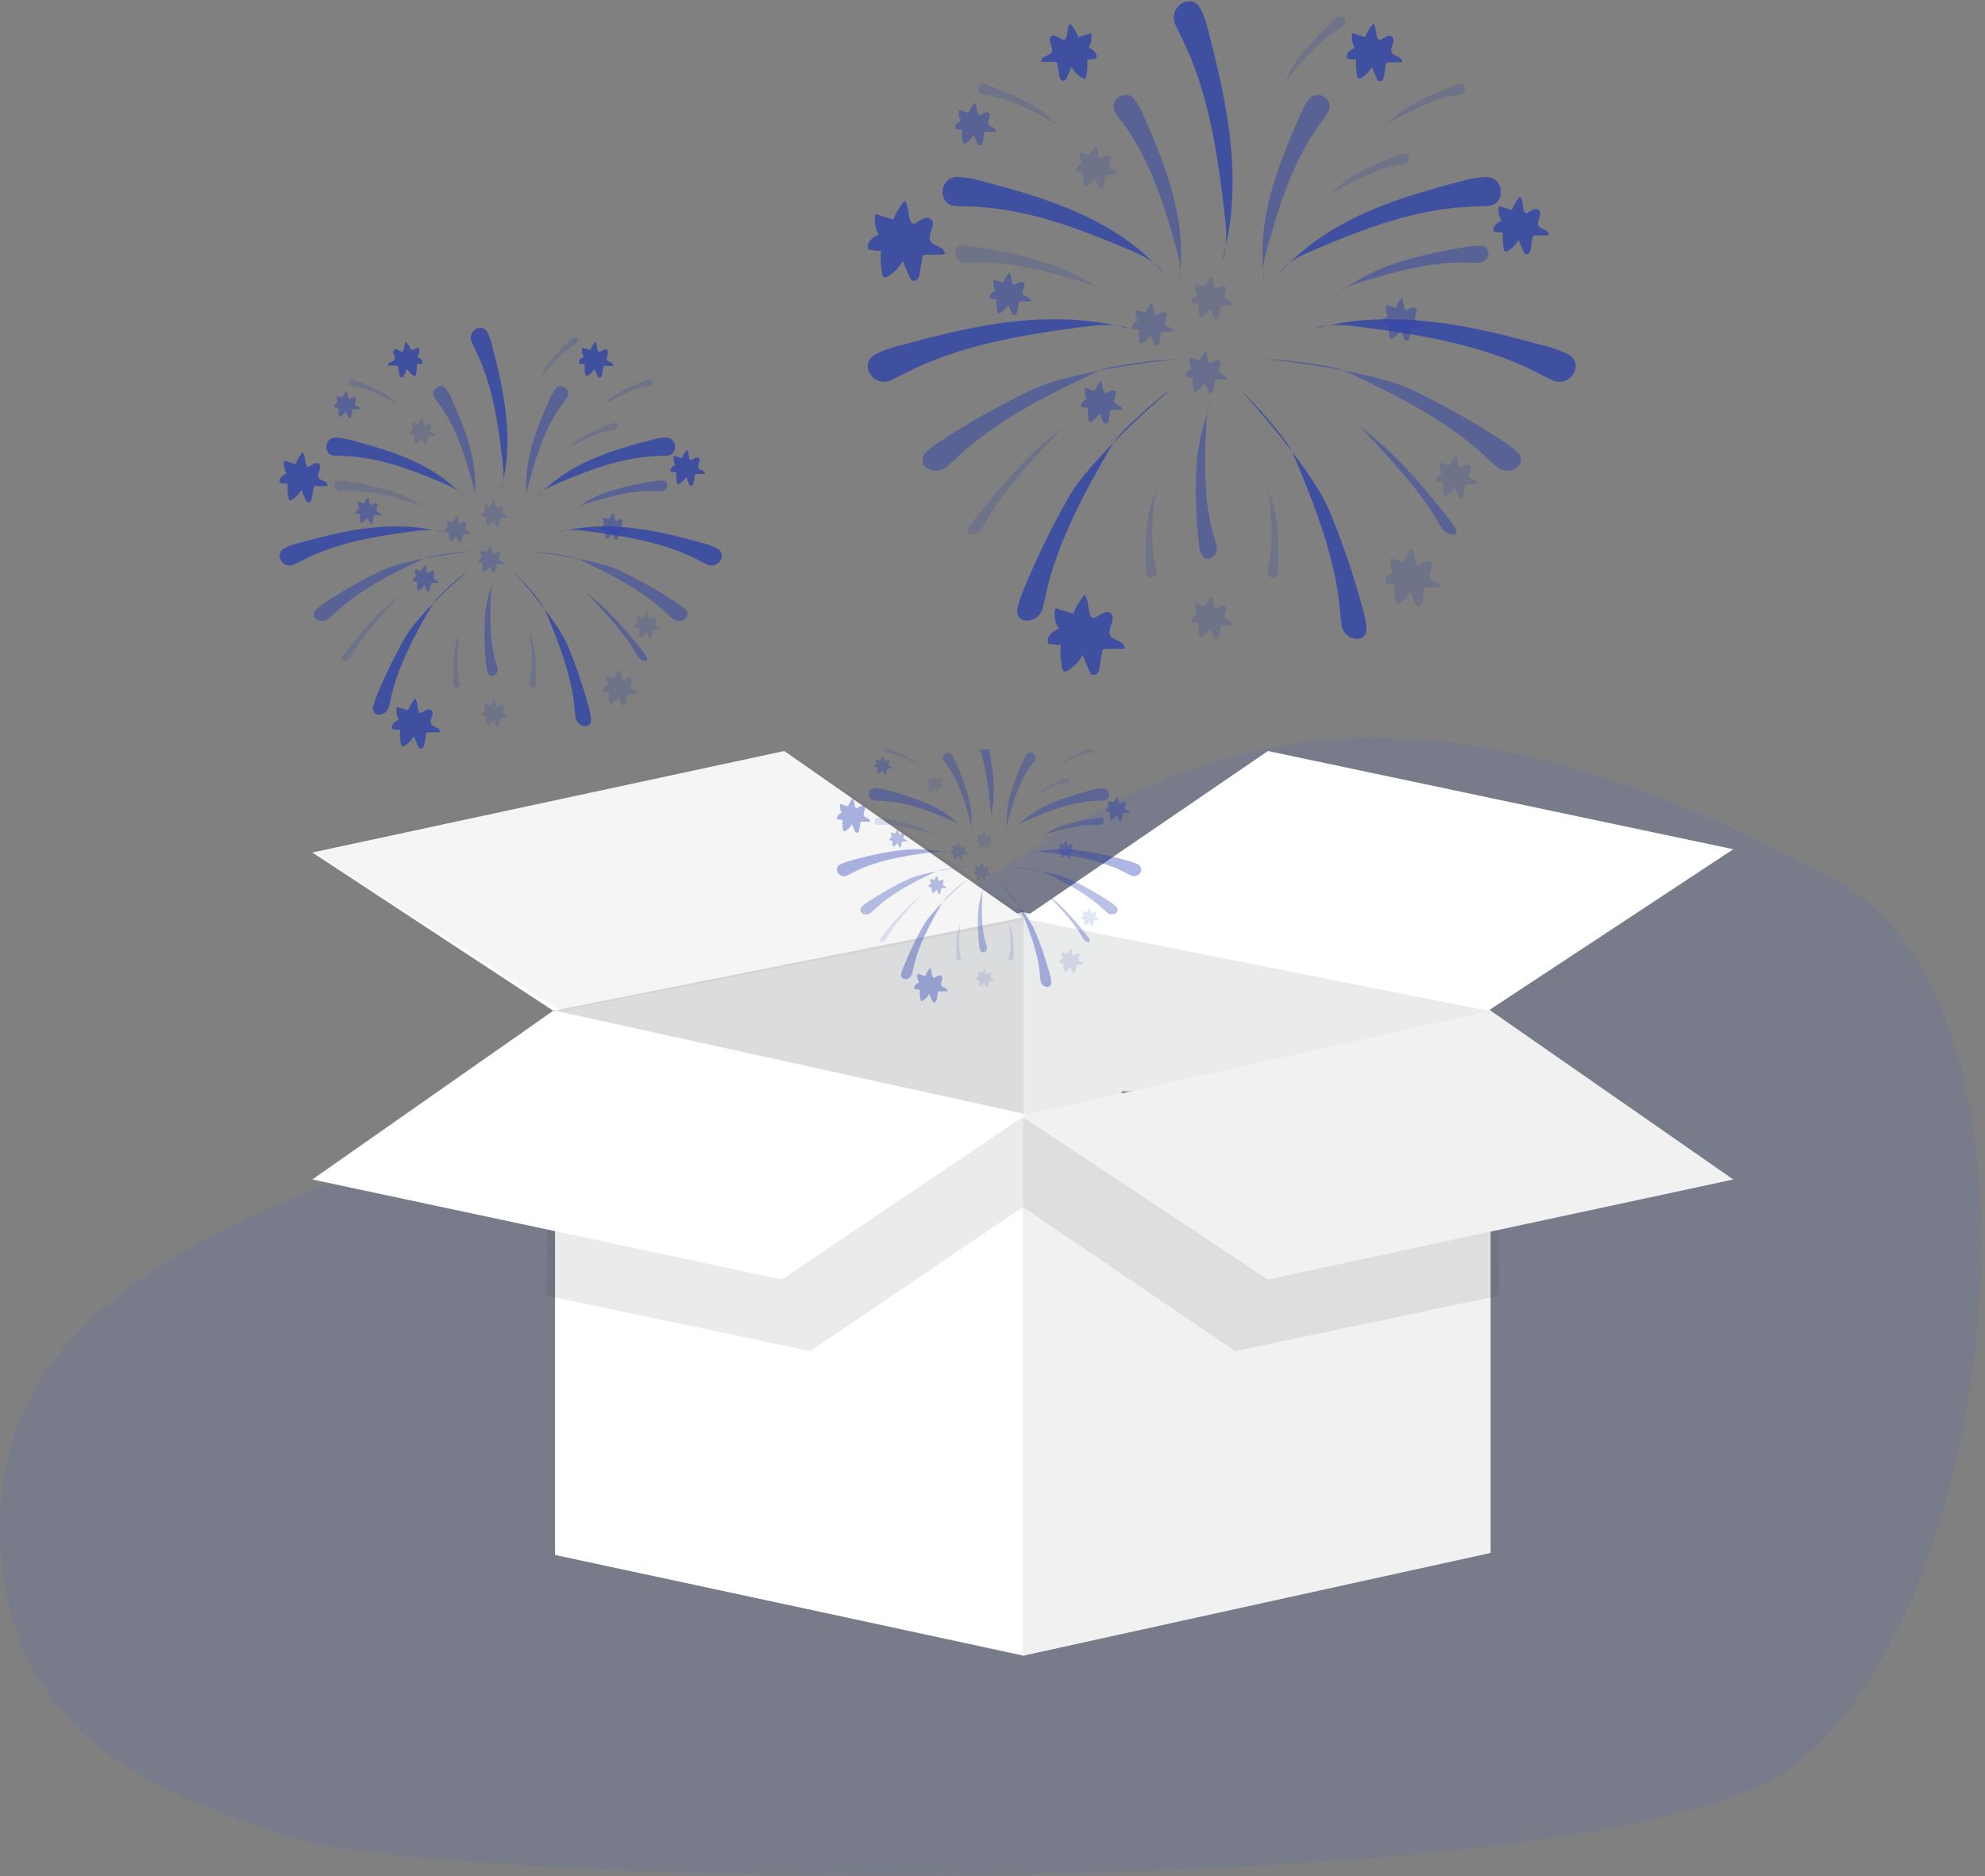 <svg width="347" height="328" viewBox="0 0 347 328" fill="none" xmlns="http://www.w3.org/2000/svg">
<rect x="0" y="0" width="347" height="328" fill="#808080" stroke="none"/>
<path opacity="0.1" d="M321.188 154.15C361.945 176.603 349 283.728 312.5 309.5C278.527 333.488 74.981 330.387 49.241 320.771C32.455 314.5 -0 306.271 5.18238e-10 266.634C0 220.074 57.674 206.208 110.793 189.502C175.702 169.088 202.561 88.803 321.188 154.15Z" fill="#3858E9"/>
<g clip-path="url(#clip0)">
<path d="M260.554 176.096L178.801 159.487V289.458L260.554 271.408V176.096Z" fill="white"/>
<path opacity="0.1" d="M260.554 176.096L178.801 159.487V289.458L260.554 271.408V176.096Z" fill="#2C3338"/>
<path d="M97.047 176.096L178.8 159.487V289.458L97.047 271.767V176.096Z" fill="white"/>
<path opacity="0.17" d="M97.047 176.023L178.8 159.487V289.458L97.047 271.845V176.023Z" fill="#2C3338"/>
<path d="M178.801 160.592L221.647 131.301L303.002 148.472L260.156 176.712L178.801 160.592Z" fill="white"/>
<path d="M54.598 149.039L96.715 176.712L178.799 160.392L137.113 131.301L54.598 149.039Z" fill="white"/>
<path opacity="0.05" d="M54.598 148.821L97.929 176.712L180.371 160.592L137.473 131.301L54.598 148.821Z" fill="#2C3338"/>
<path d="M162.8 195.504H131.909C131.757 195.504 131.633 195.695 131.633 195.93V196.644C131.633 196.879 131.757 197.07 131.909 197.07H162.8C162.952 197.07 163.076 196.879 163.076 196.644V195.93C163.076 195.695 162.952 195.504 162.8 195.504Z" fill="#2C3338"/>
<path d="M207.097 195.504H170.938V197.07H207.097V195.504Z" fill="#2C3338"/>
<path opacity="0.6" d="M207.099 190.806H196.094V192.372H207.099V190.806Z" fill="#2C3338"/>
<path d="M194.521 200.201H183.516V201.767H194.521V200.201Z" fill="#2C3338"/>
<path d="M97.047 176.712V271.863L179.262 289.458L180.372 195.024L97.047 176.712Z" fill="white"/>
<path d="M260.554 271.506L178.801 289.459V195.025L260.554 176.713V271.506Z" fill="white"/>
<path opacity="0.07" d="M260.554 271.506L178.801 289.459V195.025L260.554 176.713V271.506Z" fill="#2C3338"/>
<path opacity="0.1" d="M95.473 226.502L141.668 236.217L178.798 211.026V195.553L96.335 178.278L95.473 226.502Z" fill="#2C3338"/>
<path opacity="0.1" d="M262.126 226.502L215.931 236.217L178.801 211.026V195.553L261.264 178.278L262.126 226.502Z" fill="#2C3338"/>
<path d="M96.715 176.712L54.598 206.209L136.682 223.689L178.799 195.285L96.715 176.712Z" fill="white"/>
<path d="M260.602 176.713L303.002 206.21L221.63 223.69L178.801 195.286L260.602 176.713Z" fill="white"/>
<path opacity="0.07" d="M260.602 176.713L303.002 206.21L221.63 223.69L178.801 195.286L260.602 176.713Z" fill="#2C3338"/>
<g opacity="0.6">
<path opacity="0.5" d="M166.36 131.95C166.22 131.776 166.019 131.662 165.798 131.632C165.577 131.602 165.353 131.657 165.171 131.787C164.99 131.917 164.864 132.111 164.821 132.33C164.778 132.549 164.82 132.776 164.939 132.965C165.101 133.21 165.28 133.446 165.45 133.674C167.501 136.448 168.563 139.801 169.481 143.144C169.704 143.962 169.918 144.833 169.665 145.643C169.981 143.463 169.832 141.24 169.228 139.122C168.627 137.011 167.857 134.952 166.924 132.965C166.772 132.608 166.583 132.267 166.36 131.95V131.95Z" fill="#1D35B4"/>
<path opacity="0.6" d="M153.046 137.784C151.66 137.74 151.486 139.841 152.863 139.95C153.226 139.981 153.588 139.989 153.938 139.998C158.179 140.112 162.184 141.652 166.035 143.307C166.984 143.714 167.976 144.182 168.527 145.057C166.738 143.075 164.535 141.512 162.074 140.48C159.609 139.447 157.061 138.622 154.458 138.016C153.998 137.887 153.524 137.809 153.046 137.784V137.784Z" fill="#1D35B4"/>
<path opacity="0.2" d="M153.432 142.947C152.558 142.978 152.754 144.225 153.638 144.229C153.865 144.229 154.075 144.229 154.315 144.229C156.991 144.12 159.728 144.86 162.386 145.674C163.057 145.821 163.681 146.136 164.2 146.588C162.789 145.498 161.19 144.676 159.483 144.164C157.805 143.657 156.092 143.274 154.359 143.017C154.053 142.965 153.743 142.941 153.432 142.947V142.947Z" fill="#1D35B4"/>
<path opacity="0.5" d="M171.318 166.066C171.567 166.906 172.721 166.407 172.511 165.55C172.454 165.327 172.389 165.112 172.323 164.898C171.558 162.329 171.593 159.493 171.72 156.714C171.698 156.026 171.849 155.343 172.157 154.728C171.449 156.365 171.046 158.118 170.968 159.9C170.901 161.653 170.961 163.408 171.147 165.151C171.175 165.461 171.232 165.767 171.318 166.066V166.066Z" fill="#1D35B4"/>
<path opacity="0.2" d="M155.027 130.782C154.498 130.69 154.459 131.46 154.983 131.574L155.39 131.653C157.003 131.929 158.542 132.716 160.028 133.539C160.41 133.713 160.742 133.979 160.995 134.314C160.291 133.484 159.44 132.791 158.485 132.27C157.544 131.762 156.568 131.324 155.565 130.957C155.391 130.883 155.211 130.825 155.027 130.782Z" fill="#1D35B4"/>
<path opacity="0.6" d="M146.897 151.118C145.564 151.805 146.692 153.695 148.065 153.07C148.423 152.903 148.773 152.719 149.105 152.549C153.189 150.426 157.928 149.647 162.588 149.048C163.734 148.899 164.953 148.772 166.011 149.223C163.098 148.466 160.066 148.285 157.084 148.689C154.136 149.091 151.223 149.719 148.371 150.566C147.862 150.7 147.369 150.885 146.897 151.118Z" fill="#1D35B4"/>
<path opacity="0.5" d="M150.711 158.47C149.75 159.345 151.249 160.421 152.255 159.564C152.517 159.336 152.771 159.1 153.007 158.877C155.931 156.128 159.796 154.172 163.643 152.369C164.588 151.932 168.452 151.494 169.515 151.494C166.804 151.739 161.265 152.584 158.804 153.682C156.386 154.836 154.049 156.152 151.809 157.621C151.417 157.869 151.05 158.153 150.711 158.47Z" fill="#1D35B4"/>
<path opacity="0.6" d="M157.556 170.202C157.276 171.484 159.108 171.515 159.449 170.202C159.537 169.869 159.611 169.532 159.681 169.208C160.525 165.27 162.593 161.476 164.735 157.804C165.26 156.903 168.202 154.303 169.072 153.752C166.978 155.502 162.903 159.34 161.517 161.66C160.191 163.979 159.023 166.386 158.02 168.863C157.825 169.294 157.67 169.742 157.556 170.202Z" fill="#1D35B4"/>
<path opacity="0.6" d="M171.336 125.158C170.68 123.824 168.814 124.922 169.408 126.292C169.561 126.646 169.736 126.996 169.902 127.333C171.913 131.408 172.608 136.121 173.124 140.755C173.251 141.888 173.36 143.101 172.897 144.146C173.685 141.267 173.911 138.263 173.562 135.298C173.212 132.368 172.642 129.469 171.857 126.624C171.732 126.12 171.558 125.629 171.336 125.158V125.158Z" fill="#1D35B4"/>
<path opacity="0.5" d="M179.432 131.95C179.566 131.761 179.77 131.633 179.999 131.594C180.228 131.556 180.463 131.61 180.652 131.744C180.841 131.879 180.968 132.083 181.007 132.312C181.045 132.541 180.992 132.776 180.857 132.965C180.691 133.21 180.516 133.447 180.346 133.674C178.295 136.449 177.228 139.801 176.315 143.144C176.087 143.962 175.877 144.833 176.127 145.643C175.81 143.463 175.959 141.24 176.564 139.122C177.162 137.01 177.933 134.951 178.868 132.965C179.019 132.608 179.208 132.267 179.432 131.95V131.95Z" fill="#1D35B4"/>
<path opacity="0.6" d="M192.75 137.784C194.132 137.74 194.311 139.841 192.93 139.95C192.571 139.981 192.204 139.989 191.858 139.998C187.618 140.112 183.609 141.652 179.757 143.307C178.813 143.714 177.82 144.182 177.27 145.057C179.059 143.075 181.262 141.512 183.722 140.48C186.186 139.447 188.732 138.623 191.334 138.016C191.796 137.887 192.271 137.809 192.75 137.784V137.784Z" fill="#1D35B4"/>
<path opacity="0.5" d="M192.389 142.947C193.263 142.978 193.062 144.225 192.184 144.229C191.952 144.229 191.724 144.229 191.506 144.229C188.83 144.12 186.094 144.86 183.435 145.674C182.763 145.821 182.139 146.135 181.621 146.588C183.031 145.497 184.631 144.675 186.338 144.164C188.019 143.663 189.735 143.285 191.471 143.035C191.774 142.977 192.081 142.948 192.389 142.947V142.947Z" fill="#1D35B4"/>
<path opacity="0.2" d="M190.772 130.782C191.301 130.69 191.341 131.46 190.816 131.574L190.405 131.653C188.796 131.929 187.253 132.716 185.771 133.539C185.389 133.713 185.057 133.979 184.805 134.314C185.507 133.484 186.356 132.791 187.31 132.27C188.252 131.763 189.23 131.325 190.235 130.957C190.408 130.883 190.588 130.824 190.772 130.782V130.782Z" fill="#1D35B4"/>
<path opacity="0.2" d="M177.09 167.659C176.972 168.18 176.25 167.922 176.347 167.392C176.347 167.252 176.403 167.116 176.434 166.985C176.801 165.392 176.666 163.664 176.482 161.974C176.467 161.555 176.349 161.146 176.137 160.784C176.631 161.753 176.942 162.805 177.055 163.887C177.165 164.954 177.198 166.027 177.155 167.099C177.153 167.287 177.131 167.475 177.09 167.659V167.659Z" fill="#1D35B4"/>
<path opacity="0.5" d="M190.436 164.194C190.846 164.89 189.837 164.842 189.395 164.146C189.277 163.962 189.172 163.778 189.067 163.603C187.817 161.472 185.911 159.363 183.991 157.328C183.538 156.799 183.01 156.34 182.422 155.967C183.919 156.99 185.302 158.173 186.545 159.494C187.777 160.807 188.862 162.12 189.928 163.467C190.114 163.698 190.283 163.941 190.436 164.194V164.194Z" fill="#1D35B4"/>
<path opacity="0.2" d="M153.87 164.194C153.459 164.89 154.469 164.842 154.915 164.146C155.028 163.962 155.138 163.778 155.238 163.603C156.488 161.472 158.395 159.363 160.314 157.328C160.768 156.799 161.299 156.34 161.888 155.967C160.389 156.99 159.005 158.172 157.761 159.494C156.532 160.807 155.444 162.12 154.377 163.467C154.192 163.698 154.022 163.941 153.87 164.194Z" fill="#1D35B4"/>
<path opacity="0.2" d="M167.242 167.659C167.36 168.18 168.081 167.922 167.99 167.392C167.963 167.252 167.933 167.116 167.902 166.985C167.535 165.392 167.666 163.664 167.854 161.974C167.865 161.555 167.983 161.146 168.195 160.784C167.701 161.753 167.389 162.805 167.277 163.887C167.166 164.954 167.134 166.027 167.181 167.099C167.184 167.287 167.204 167.475 167.242 167.659Z" fill="#1D35B4"/>
<path opacity="0.2" d="M186.562 136.02C187.086 135.928 187.126 136.694 186.601 136.812C186.466 136.843 186.326 136.865 186.195 136.887C184.581 137.162 183.042 137.95 181.556 138.777C181.175 138.952 180.843 139.218 180.59 139.552C181.294 138.721 182.144 138.027 183.099 137.504C184.04 136.996 185.016 136.558 186.02 136.191C186.194 136.116 186.376 136.059 186.562 136.02V136.02Z" fill="#1D35B4"/>
<path opacity="0.2" d="M181.644 125.741C182.081 125.456 182.422 126.152 181.981 126.458L181.631 126.682C180.241 127.557 179.104 128.848 178.033 130.182C177.743 130.487 177.535 130.861 177.43 131.268C177.772 130.233 178.301 129.271 178.99 128.428C179.671 127.601 180.41 126.824 181.203 126.104C181.337 125.968 181.485 125.846 181.644 125.741V125.741Z" fill="#1D35B4"/>
<path opacity="0.6" d="M198.899 151.117C200.232 151.804 199.104 153.695 197.732 153.069C197.373 152.903 197.023 152.719 196.687 152.548C192.608 150.426 187.869 149.647 183.208 149.048C182.063 148.899 180.843 148.772 179.785 149.223C182.697 148.467 185.727 148.285 188.708 148.689C191.658 149.091 194.572 149.718 197.426 150.566C197.934 150.701 198.427 150.886 198.899 151.117Z" fill="#1D35B4"/>
<path opacity="0.5" d="M195.085 158.47C196.046 159.345 194.547 160.421 193.541 159.564C193.279 159.336 193.025 159.1 192.785 158.877C189.86 156.128 186 154.172 182.148 152.369C181.208 151.932 177.317 151.494 176.281 151.494C178.992 151.739 184.527 152.584 186.988 153.682C189.406 154.835 191.743 156.151 193.983 157.621C194.376 157.869 194.745 158.153 195.085 158.47V158.47Z" fill="#1D35B4"/>
<path opacity="0.6" d="M183.779 171.659C183.897 172.972 182.074 172.758 181.899 171.445C181.855 171.099 181.824 170.758 181.794 170.43C181.448 166.43 179.87 162.391 178.204 158.478C177.798 157.52 175.201 154.588 174.414 153.914C176.272 155.905 179.831 160.233 180.919 162.71C181.951 165.177 182.816 167.711 183.508 170.294C183.641 170.74 183.731 171.197 183.779 171.659V171.659Z" fill="#1D35B4"/>
<path opacity="0.2" d="M187.764 166.959C187.729 166.979 187.69 166.991 187.65 166.994C187.576 166.994 187.528 166.92 187.497 166.854C187.335 166.5 187.427 166.036 187.178 165.738C186.921 166.045 186.714 166.39 186.566 166.762L185.608 166.465C185.563 166.65 185.555 166.843 185.586 167.032C185.617 167.221 185.686 167.402 185.788 167.563C185.624 167.639 185.476 167.744 185.351 167.874C185.286 167.939 185.241 168.021 185.22 168.111C185.199 168.201 185.204 168.294 185.232 168.381C185.454 168.434 185.682 168.456 185.91 168.447C185.874 168.868 185.898 169.293 185.98 169.707C185.986 169.77 186.016 169.828 186.063 169.869C186.133 169.913 186.225 169.869 186.299 169.83C186.63 169.625 186.902 169.337 187.086 168.994L187.445 169.843C187.468 169.932 187.524 170.009 187.602 170.058C187.656 170.077 187.714 170.077 187.768 170.059C187.822 170.041 187.868 170.005 187.899 169.957C187.96 169.858 187.997 169.748 188.009 169.633L188.14 168.819C188.145 168.778 188.16 168.739 188.183 168.705C188.225 168.674 188.276 168.66 188.328 168.666C188.664 168.666 189.005 168.666 189.342 168.666C189.399 168.487 189.22 168.32 189.049 168.228C188.879 168.136 188.669 168.093 188.581 167.926C188.406 167.581 188.861 167.108 188.669 166.81C188.476 166.513 188.061 166.81 187.764 166.959Z" fill="#1D35B4"/>
<path opacity="0.6" d="M195.889 140.462C195.854 140.482 195.815 140.494 195.775 140.497C195.701 140.497 195.653 140.423 195.622 140.357C195.456 140.003 195.552 139.539 195.299 139.241C195.044 139.549 194.839 139.894 194.691 140.265L193.729 139.968C193.685 140.154 193.678 140.347 193.709 140.536C193.741 140.724 193.81 140.905 193.913 141.066C193.748 141.141 193.6 141.246 193.476 141.377C193.411 141.442 193.366 141.524 193.345 141.614C193.324 141.704 193.329 141.797 193.357 141.884C193.579 141.937 193.807 141.959 194.035 141.95C193.999 142.371 194.023 142.796 194.105 143.21C194.111 143.273 194.141 143.331 194.188 143.372C194.227 143.387 194.269 143.392 194.309 143.385C194.35 143.378 194.388 143.36 194.42 143.333C194.752 143.128 195.025 142.84 195.211 142.497L195.57 143.346C195.593 143.435 195.649 143.511 195.727 143.56C195.781 143.58 195.839 143.58 195.893 143.562C195.947 143.543 195.993 143.508 196.024 143.46C196.085 143.362 196.121 143.251 196.129 143.136L196.265 142.322C196.266 142.28 196.281 142.24 196.308 142.208C196.348 142.178 196.398 142.164 196.448 142.169C196.789 142.169 197.126 142.169 197.467 142.169C197.524 141.989 197.345 141.823 197.17 141.731C196.995 141.639 196.794 141.596 196.706 141.429C196.527 141.084 196.986 140.607 196.794 140.313C196.601 140.02 196.186 140.313 195.889 140.462Z" fill="#1D35B4"/>
<path opacity="0.6" d="M163.399 170.924C163.352 170.953 163.298 170.97 163.242 170.972C163.141 170.972 163.071 170.867 163.028 170.775C162.8 170.281 162.931 169.642 162.59 169.222C162.235 169.65 161.949 170.132 161.742 170.648L160.405 170.237C160.342 170.496 160.332 170.765 160.376 171.029C160.419 171.292 160.515 171.543 160.658 171.769C160.422 171.873 160.208 172.021 160.029 172.206C159.939 172.297 159.876 172.411 159.847 172.535C159.817 172.659 159.823 172.789 159.862 172.911C160.171 172.988 160.489 173.021 160.807 173.007C160.759 173.592 160.793 174.181 160.907 174.757C160.911 174.801 160.923 174.844 160.944 174.883C160.964 174.922 160.992 174.957 161.025 174.985C161.121 175.046 161.248 174.985 161.349 174.928C161.81 174.641 162.189 174.24 162.451 173.764L162.945 174.95C162.98 175.073 163.059 175.179 163.168 175.248C163.246 175.28 163.333 175.283 163.413 175.256C163.493 175.23 163.561 175.175 163.605 175.103C163.688 174.971 163.739 174.821 163.753 174.666L163.937 173.537C163.936 173.504 163.943 173.471 163.957 173.441C163.97 173.411 163.99 173.385 164.016 173.364C164.041 173.343 164.07 173.328 164.102 173.32C164.134 173.312 164.167 173.311 164.199 173.318C164.671 173.318 165.139 173.318 165.611 173.318C165.694 173.068 165.441 172.832 165.2 172.727C164.96 172.622 164.676 172.543 164.553 172.289C164.309 171.812 164.942 171.147 164.671 170.736C164.326 170.241 163.815 170.718 163.399 170.924Z" fill="#1D35B4"/>
<path opacity="0.6" d="M149.881 141.254C149.834 141.282 149.779 141.297 149.724 141.298C149.623 141.298 149.554 141.197 149.51 141.105C149.282 140.611 149.414 139.967 149.073 139.552C148.718 139.98 148.431 140.462 148.224 140.978L146.887 140.563C146.824 140.822 146.814 141.091 146.858 141.354C146.901 141.617 146.997 141.869 147.14 142.094C146.906 142.202 146.693 142.35 146.511 142.532C146.421 142.624 146.359 142.738 146.33 142.864C146.301 142.989 146.308 143.119 146.349 143.241C146.656 143.317 146.973 143.349 147.289 143.337C147.242 143.922 147.276 144.511 147.389 145.088C147.393 145.131 147.406 145.173 147.426 145.211C147.446 145.249 147.474 145.283 147.508 145.311C147.604 145.376 147.73 145.311 147.831 145.258C148.293 144.971 148.673 144.568 148.933 144.09L149.427 145.28C149.466 145.402 149.544 145.506 149.65 145.578C149.725 145.602 149.807 145.602 149.882 145.576C149.957 145.55 150.021 145.5 150.065 145.433C150.147 145.301 150.198 145.151 150.214 144.996L150.397 143.862C150.403 143.804 150.425 143.749 150.463 143.705C150.49 143.682 150.522 143.666 150.555 143.656C150.589 143.646 150.625 143.643 150.66 143.648C151.132 143.648 151.6 143.648 152.072 143.648C152.155 143.394 151.906 143.162 151.661 143.057C151.416 142.952 151.136 142.869 151.014 142.619C150.769 142.142 151.403 141.477 151.136 141.066C150.808 140.589 150.297 141.048 149.881 141.254Z" fill="#1D35B4"/>
<path opacity="0.2" d="M190.902 159.625C190.877 159.642 190.848 159.651 190.819 159.651C190.792 159.646 190.768 159.634 190.748 159.616C190.728 159.598 190.713 159.576 190.705 159.551C190.587 159.284 190.657 158.947 190.469 158.724C190.286 158.952 190.138 159.208 190.032 159.481L189.319 159.262C189.286 159.4 189.281 159.543 189.305 159.683C189.328 159.822 189.379 159.956 189.455 160.076C189.33 160.129 189.217 160.207 189.122 160.303C189.074 160.352 189.041 160.413 189.025 160.479C189.01 160.546 189.013 160.615 189.035 160.68C189.198 160.72 189.366 160.736 189.533 160.728C189.506 161.041 189.525 161.357 189.59 161.664C189.594 161.71 189.616 161.753 189.651 161.783C189.68 161.794 189.711 161.797 189.741 161.791C189.771 161.786 189.799 161.772 189.822 161.752C190.069 161.601 190.271 161.386 190.408 161.131L190.67 161.765C190.69 161.83 190.731 161.886 190.788 161.923C190.829 161.936 190.873 161.936 190.913 161.922C190.953 161.907 190.988 161.88 191.011 161.844C191.052 161.767 191.076 161.682 191.081 161.594L191.177 160.99C191.177 160.973 191.181 160.956 191.189 160.941C191.197 160.926 191.207 160.912 191.221 160.901C191.234 160.89 191.249 160.882 191.266 160.878C191.283 160.874 191.3 160.874 191.317 160.877C191.566 160.877 191.815 160.877 192.065 160.877C192.108 160.745 191.977 160.623 191.85 160.566C191.724 160.509 191.566 160.465 191.505 160.343C191.374 160.089 191.71 159.735 191.566 159.516C191.422 159.297 191.125 159.52 190.902 159.625Z" fill="#1D35B4"/>
<path opacity="0.2" d="M172.538 170.237C172.513 170.253 172.485 170.262 172.455 170.264C172.429 170.258 172.404 170.245 172.384 170.227C172.364 170.208 172.35 170.185 172.342 170.159C172.224 169.896 172.293 169.559 172.106 169.336C171.921 169.564 171.774 169.819 171.668 170.093L170.956 169.874C170.923 170.012 170.918 170.155 170.942 170.295C170.965 170.435 171.016 170.568 171.091 170.688C170.967 170.742 170.854 170.819 170.759 170.916C170.711 170.964 170.677 171.025 170.662 171.091C170.646 171.158 170.65 171.227 170.672 171.292C170.835 171.332 171.002 171.348 171.17 171.34C171.143 171.652 171.162 171.966 171.227 172.272C171.23 172.319 171.25 172.362 171.284 172.395C171.336 172.425 171.406 172.395 171.458 172.364C171.705 172.213 171.908 171.998 172.044 171.743L172.307 172.377C172.326 172.442 172.368 172.498 172.425 172.535C172.465 172.548 172.509 172.547 172.549 172.533C172.589 172.519 172.624 172.492 172.648 172.456C172.69 172.384 172.716 172.303 172.722 172.22L172.822 171.616C172.823 171.599 172.827 171.582 172.834 171.566C172.842 171.551 172.853 171.537 172.866 171.527C172.879 171.516 172.895 171.508 172.912 171.504C172.928 171.499 172.946 171.499 172.962 171.502C173.212 171.502 173.461 171.502 173.71 171.502C173.754 171.371 173.623 171.244 173.496 171.191C173.369 171.139 173.212 171.091 173.15 170.968C173.019 170.714 173.356 170.36 173.212 170.141C173.067 169.922 172.757 170.132 172.538 170.237Z" fill="#1D35B4"/>
<path opacity="0.5" d="M154.792 133.097C154.766 133.111 154.738 133.12 154.709 133.123C154.652 133.123 154.617 133.066 154.595 133.018C154.473 132.755 154.543 132.414 154.355 132.195C154.17 132.423 154.022 132.678 153.918 132.952L153.174 132.712C153.14 132.849 153.133 132.992 153.156 133.132C153.179 133.272 153.229 133.406 153.305 133.526C153.183 133.582 153.07 133.659 152.973 133.753C152.926 133.802 152.892 133.863 152.877 133.929C152.861 133.995 152.865 134.065 152.886 134.13C153.05 134.169 153.219 134.187 153.389 134.182C153.362 134.494 153.38 134.807 153.441 135.114C153.443 135.137 153.449 135.159 153.459 135.18C153.47 135.2 153.484 135.218 153.502 135.232C153.555 135.267 153.62 135.232 153.673 135.206C153.919 135.054 154.121 134.839 154.259 134.585L154.521 135.215C154.539 135.28 154.581 135.337 154.639 135.372C154.679 135.388 154.723 135.389 154.764 135.376C154.805 135.362 154.839 135.335 154.862 135.298C154.906 135.225 154.932 135.142 154.941 135.057L155.037 134.458C155.039 134.426 155.051 134.395 155.072 134.37C155.087 134.359 155.104 134.351 155.122 134.347C155.14 134.342 155.158 134.341 155.177 134.344C155.426 134.344 155.675 134.344 155.929 134.344C155.968 134.208 155.837 134.086 155.71 134.029C155.583 133.972 155.43 133.933 155.365 133.806C155.233 133.552 155.57 133.202 155.43 132.983C155.29 132.764 154.989 132.987 154.792 133.097Z" fill="#1D35B4"/>
<path opacity="0.5" d="M164.229 154.027C164.201 154.036 164.173 154.036 164.145 154.027C164.093 154.027 164.054 153.975 164.032 153.927C163.909 153.664 163.979 153.323 163.796 153.1C163.61 153.328 163.463 153.585 163.359 153.861L162.65 153.638C162.617 153.776 162.611 153.919 162.634 154.059C162.658 154.199 162.709 154.332 162.786 154.452C162.661 154.506 162.547 154.584 162.449 154.679C162.402 154.728 162.369 154.789 162.354 154.855C162.338 154.922 162.341 154.991 162.362 155.056C162.526 155.095 162.695 155.113 162.865 155.108C162.838 155.42 162.856 155.734 162.917 156.04C162.921 156.086 162.943 156.129 162.978 156.159C163.031 156.194 163.101 156.159 163.153 156.132C163.398 155.979 163.598 155.765 163.735 155.511L164.001 156.141C164.019 156.206 164.062 156.263 164.119 156.299C164.159 156.312 164.201 156.311 164.241 156.298C164.28 156.284 164.314 156.259 164.338 156.224C164.383 156.152 164.41 156.069 164.417 155.983L164.517 155.384C164.518 155.352 164.529 155.322 164.548 155.296C164.578 155.275 164.615 155.265 164.653 155.266C164.902 155.266 165.155 155.266 165.405 155.266C165.448 155.13 165.313 155.008 165.186 154.951C165.059 154.894 164.906 154.854 164.841 154.728C164.714 154.474 165.05 154.119 164.906 153.9C164.762 153.682 164.447 153.918 164.229 154.027Z" fill="#1D35B4"/>
<path opacity="0.5" d="M157.365 145.866C157.34 145.882 157.312 145.891 157.282 145.893C157.256 145.887 157.231 145.874 157.211 145.856C157.191 145.837 157.176 145.814 157.169 145.788C157.046 145.525 157.116 145.184 156.932 144.965C156.747 145.192 156.599 145.448 156.495 145.722L155.787 145.503C155.754 145.641 155.748 145.784 155.772 145.924C155.795 146.064 155.846 146.198 155.923 146.317C155.797 146.372 155.683 146.449 155.586 146.545C155.539 146.594 155.506 146.654 155.49 146.721C155.475 146.787 155.478 146.856 155.498 146.921C155.663 146.961 155.832 146.978 156.001 146.969C155.975 147.281 155.993 147.595 156.054 147.901C156.055 147.925 156.061 147.948 156.072 147.969C156.082 147.99 156.097 148.009 156.115 148.024C156.167 148.054 156.237 148.024 156.29 147.993C156.535 147.841 156.736 147.627 156.871 147.372L157.138 148.006C157.158 148.071 157.199 148.127 157.256 148.164C157.296 148.177 157.339 148.177 157.379 148.162C157.418 148.148 157.452 148.121 157.475 148.085C157.519 148.012 157.546 147.93 157.553 147.844L157.654 147.245C157.655 147.215 157.665 147.185 157.684 147.162C157.714 147.138 157.752 147.128 157.789 147.131C158.038 147.131 158.292 147.131 158.541 147.131C158.585 147 158.449 146.873 158.323 146.82C158.196 146.768 158.043 146.72 157.977 146.597C157.846 146.343 158.187 145.989 158.043 145.77C157.899 145.551 157.584 145.757 157.365 145.866Z" fill="#1D35B4"/>
<path opacity="0.5" d="M186.847 147.787C186.822 147.802 186.794 147.811 186.764 147.813C186.737 147.809 186.712 147.796 186.692 147.778C186.672 147.759 186.658 147.735 186.651 147.708C186.528 147.446 186.598 147.109 186.41 146.886C186.226 147.114 186.079 147.369 185.973 147.643L185.265 147.424C185.231 147.562 185.225 147.705 185.247 147.844C185.27 147.984 185.32 148.118 185.396 148.238C185.272 148.293 185.159 148.37 185.064 148.466C185.016 148.514 184.982 148.575 184.967 148.641C184.951 148.708 184.954 148.777 184.976 148.842C185.141 148.882 185.31 148.898 185.479 148.89C185.453 149.202 185.47 149.515 185.531 149.822C185.533 149.846 185.539 149.869 185.55 149.89C185.56 149.911 185.575 149.929 185.593 149.945C185.645 149.975 185.711 149.945 185.763 149.914C186.01 149.763 186.212 149.548 186.349 149.293L186.611 149.927C186.631 149.992 186.673 150.048 186.729 150.085C186.77 150.098 186.814 150.098 186.854 150.084C186.895 150.069 186.929 150.042 186.952 150.006C186.997 149.933 187.023 149.85 187.031 149.765L187.127 149.166C187.128 149.149 187.132 149.132 187.139 149.116C187.147 149.101 187.157 149.087 187.171 149.076C187.184 149.066 187.2 149.058 187.216 149.053C187.233 149.049 187.25 149.049 187.267 149.052C187.516 149.052 187.765 149.052 188.019 149.052C188.058 148.921 187.927 148.794 187.8 148.741C187.674 148.689 187.521 148.641 187.455 148.518C187.324 148.264 187.661 147.91 187.521 147.691C187.381 147.472 187.066 147.678 186.847 147.787Z" fill="#1D35B4"/>
<path opacity="0.2" d="M172.538 146.182C172.514 146.199 172.485 146.208 172.455 146.208C172.429 146.203 172.405 146.19 172.385 146.173C172.365 146.155 172.35 146.133 172.342 146.107C172.224 145.845 172.293 145.503 172.106 145.28C171.922 145.509 171.775 145.764 171.668 146.037L170.956 145.819C170.923 145.956 170.918 146.099 170.941 146.239C170.965 146.379 171.016 146.513 171.091 146.632C170.967 146.686 170.854 146.763 170.759 146.86C170.711 146.908 170.677 146.969 170.662 147.036C170.646 147.102 170.65 147.172 170.672 147.236C170.835 147.276 171.002 147.293 171.17 147.285C171.143 147.598 171.162 147.913 171.227 148.221C171.231 148.266 171.251 148.308 171.284 148.339C171.313 148.35 171.344 148.353 171.375 148.348C171.406 148.342 171.435 148.329 171.458 148.309C171.705 148.157 171.908 147.943 172.044 147.687L172.307 148.322C172.326 148.386 172.368 148.442 172.425 148.479C172.465 148.492 172.509 148.491 172.549 148.477C172.589 148.463 172.624 148.436 172.648 148.4C172.69 148.329 172.716 148.248 172.722 148.164L172.822 147.56C172.823 147.543 172.827 147.526 172.834 147.511C172.842 147.495 172.853 147.482 172.866 147.471C172.879 147.46 172.895 147.452 172.912 147.448C172.928 147.444 172.946 147.443 172.962 147.446C173.212 147.446 173.461 147.446 173.71 147.446C173.754 147.315 173.623 147.193 173.496 147.136C173.369 147.079 173.212 147.035 173.15 146.913C173.019 146.659 173.356 146.304 173.212 146.085C173.067 145.867 172.757 146.077 172.538 146.182Z" fill="#1D35B4"/>
<path opacity="0.3" d="M168.051 148.138C168.023 148.153 167.994 148.161 167.963 148.164C167.911 148.164 167.876 148.107 167.849 148.059C167.731 147.796 167.801 147.455 167.613 147.236C167.429 147.464 167.282 147.72 167.176 147.993L166.464 147.775C166.431 147.912 166.426 148.055 166.45 148.195C166.473 148.335 166.524 148.469 166.599 148.589C166.474 148.642 166.361 148.719 166.267 148.816C166.219 148.865 166.185 148.925 166.17 148.992C166.154 149.058 166.158 149.128 166.179 149.192C166.342 149.232 166.51 149.249 166.678 149.241C166.653 149.552 166.672 149.866 166.735 150.173C166.736 150.196 166.742 150.218 166.752 150.239C166.763 150.259 166.778 150.277 166.796 150.291C166.848 150.326 166.914 150.291 166.966 150.265C167.212 150.112 167.414 149.898 167.552 149.643L167.814 150.273C167.833 150.34 167.875 150.397 167.932 150.435C167.973 150.449 168.017 150.449 168.057 150.434C168.098 150.42 168.132 150.393 168.155 150.357C168.197 150.282 168.224 150.2 168.234 150.116L168.33 149.516C168.331 149.499 168.335 149.482 168.342 149.467C168.35 149.451 168.361 149.438 168.374 149.427C168.387 149.416 168.403 149.408 168.419 149.404C168.436 149.4 168.453 149.399 168.47 149.403C168.719 149.403 168.969 149.403 169.222 149.403C169.262 149.271 169.13 149.144 169.004 149.087C168.877 149.031 168.724 148.991 168.658 148.869C168.527 148.61 168.864 148.26 168.719 148.042C168.575 147.823 168.269 148.028 168.051 148.138Z" fill="#1D35B4"/>
<path opacity="0.2" d="M163.866 136.309C163.842 136.325 163.813 136.333 163.783 136.331C163.731 136.331 163.692 136.279 163.67 136.23C163.552 135.968 163.622 135.627 163.434 135.403C163.25 135.632 163.103 135.887 162.996 136.16L162.284 135.942C162.251 136.079 162.246 136.222 162.27 136.362C162.293 136.502 162.344 136.636 162.419 136.756C162.295 136.809 162.182 136.886 162.087 136.983C162.039 137.032 162.005 137.092 161.99 137.159C161.975 137.225 161.978 137.295 162 137.359C162.163 137.399 162.33 137.416 162.498 137.412C162.471 137.724 162.49 138.038 162.555 138.344C162.559 138.389 162.579 138.431 162.612 138.462C162.664 138.497 162.734 138.462 162.787 138.432C163.033 138.282 163.236 138.069 163.372 137.815L163.635 138.445C163.654 138.509 163.696 138.565 163.753 138.602C163.793 138.615 163.836 138.614 163.876 138.601C163.916 138.588 163.951 138.562 163.976 138.528C164.018 138.454 164.043 138.372 164.05 138.287L164.151 137.688C164.153 137.656 164.165 137.625 164.186 137.6C164.216 137.578 164.253 137.568 164.291 137.57C164.54 137.57 164.789 137.57 165.038 137.57C165.082 137.434 164.951 137.311 164.824 137.254C164.697 137.198 164.54 137.154 164.479 137.031C164.347 136.777 164.684 136.423 164.54 136.204C164.395 135.985 164.085 136.213 163.866 136.309Z" fill="#1D35B4"/>
<path opacity="0.3" d="M172.109 151.748C172.092 151.76 172.072 151.767 172.051 151.77C172.03 151.772 172.009 151.769 171.99 151.761C171.97 151.754 171.953 151.741 171.939 151.725C171.926 151.709 171.917 151.69 171.912 151.669C171.79 151.406 171.86 151.065 171.672 150.842C171.489 151.07 171.341 151.326 171.235 151.599L170.527 151.38C170.493 151.518 170.487 151.661 170.51 151.8C170.532 151.94 170.583 152.074 170.658 152.194C170.534 152.25 170.422 152.327 170.325 152.422C170.277 152.47 170.244 152.531 170.228 152.597C170.213 152.664 170.216 152.733 170.238 152.798C170.402 152.838 170.572 152.854 170.741 152.846C170.714 153.159 170.732 153.474 170.793 153.783C170.797 153.828 170.819 153.871 170.854 153.901C170.883 153.912 170.914 153.915 170.944 153.909C170.974 153.904 171.002 153.89 171.025 153.87C171.271 153.719 171.473 153.506 171.611 153.253L171.873 153.883C171.893 153.948 171.935 154.004 171.991 154.041C172.032 154.054 172.076 154.054 172.116 154.04C172.156 154.025 172.191 153.998 172.214 153.962C172.255 153.887 172.277 153.803 172.28 153.717L172.376 153.113C172.38 153.083 172.392 153.054 172.411 153.03C172.44 153.006 172.478 152.995 172.516 152.999C172.765 152.999 173.018 152.999 173.268 152.999C173.311 152.868 173.176 152.745 173.049 152.689C172.922 152.632 172.769 152.588 172.704 152.465C172.573 152.212 172.914 151.857 172.769 151.638C172.625 151.419 172.328 151.638 172.109 151.748Z" fill="#1D35B4"/>
</g>
</g>
<g opacity="0.8">
<path opacity="0.5" d="M198.365 17.427C196.812 15.32 193.604 17.606 195.055 19.784C195.432 20.358 195.847 20.908 196.243 21.438C201.017 27.881 203.49 35.703 205.617 43.43C206.141 45.346 206.646 47.357 206.052 49.228C206.908 44.209 206.352 39.011 205.061 34.088C203.771 29.164 201.803 24.452 199.7 19.771C199.338 18.945 198.891 18.16 198.365 17.427Z" fill="#1D35B4"/>
<path opacity="0.8" d="M167.388 30.959C164.193 30.856 163.759 35.742 166.966 35.997C167.81 36.061 168.653 36.08 169.465 36.105C179.325 36.374 188.635 39.937 197.612 43.768C199.811 44.713 202.085 45.773 203.408 47.791C199.37 43.111 194.047 39.681 188.392 37.159C182.737 34.637 176.705 32.983 170.679 31.412C169.602 31.14 168.499 30.988 167.388 30.959V30.959Z" fill="#1D35B4"/>
<path opacity="0.2" d="M168.281 42.97C166.249 43.04 166.709 45.933 168.754 45.946C169.291 45.946 169.827 45.946 170.338 45.907C176.556 45.652 182.927 47.37 189.106 49.254C190.626 49.72 192.224 50.243 193.329 51.38C190.048 48.849 186.329 46.941 182.358 45.754C178.448 44.592 174.459 43.715 170.422 43.13C169.715 43.003 168.998 42.95 168.281 42.97V42.97Z" fill="#1D35B4"/>
<path opacity="0.5" d="M209.903 96.648C210.478 98.603 213.162 97.44 212.67 95.454C212.542 94.937 212.389 94.426 212.242 93.935C210.453 87.977 210.536 81.38 210.83 74.931C210.906 73.347 211.015 71.668 211.839 70.32C210.202 74.123 209.277 78.195 209.111 82.332C208.951 86.408 209.09 90.491 209.526 94.548C209.582 95.259 209.708 95.963 209.903 96.648V96.648Z" fill="#1D35B4"/>
<path opacity="0.2" d="M171.988 14.701C170.768 14.49 170.672 16.272 171.892 16.54C172.212 16.61 172.531 16.668 172.844 16.719C176.589 17.357 180.174 19.19 183.624 21.099C184.514 21.506 185.289 22.127 185.88 22.907C184.24 20.977 182.261 19.365 180.039 18.149C177.852 16.961 175.582 15.93 173.247 15.065C172.839 14.905 172.418 14.783 171.988 14.701V14.701Z" fill="#1D35B4"/>
<path opacity="0.8" d="M153.085 61.936C149.98 63.533 152.606 67.92 155.795 66.464C156.632 66.081 157.443 65.653 158.223 65.251C167.718 60.327 178.741 58.52 189.591 57.122C192.249 56.783 195.086 56.483 197.553 57.537C190.837 55.621 183.693 55.487 176.786 56.26C169.878 57.032 163.162 58.814 156.51 60.621C155.327 60.942 154.179 61.383 153.085 61.936V61.936Z" fill="#1D35B4"/>
<path opacity="0.5" d="M161.958 79.005C159.721 81.087 163.236 83.546 165.549 81.56C166.188 81.036 166.744 80.481 167.306 79.957C174.105 73.571 183.095 69.037 192.048 64.848C194.246 63.82 203.287 62.773 205.703 62.83C199.396 63.392 186.533 65.385 180.782 67.939C175.168 70.606 169.741 73.65 164.539 77.051C163.619 77.62 162.755 78.274 161.958 79.005V79.005Z" fill="#1D35B4"/>
<path opacity="0.8" d="M177.878 106.259C177.239 109.234 181.488 109.279 182.28 106.303C182.485 105.524 182.651 104.739 182.811 103.992C184.779 94.879 189.59 86.029 194.575 77.504C195.801 75.409 202.645 69.407 204.664 68.085C199.795 72.133 190.319 81.067 187.086 86.463C183.984 91.847 181.249 97.435 178.9 103.187C178.462 104.176 178.12 105.205 177.878 106.259Z" fill="#1D35B4"/>
<path opacity="0.8" d="M209.936 1.636C208.415 -1.461 204.07 1.087 205.463 4.267C205.827 5.097 206.23 5.908 206.62 6.687C211.297 16.15 212.907 27.121 214.115 37.855C214.409 40.499 214.658 43.309 213.584 45.735C215.546 39.113 215.808 32.038 215.131 25.186C214.454 18.334 212.837 11.68 211.15 5.046C210.862 3.871 210.456 2.728 209.936 1.636V1.636Z" fill="#1D35B4"/>
<path opacity="0.8" d="M185.711 6.911C185.79 6.957 185.88 6.984 185.973 6.987C186.139 6.987 186.26 6.815 186.33 6.662C186.707 5.838 186.49 4.746 187.078 4.107C187.672 4.82 188.151 5.622 188.497 6.483L190.727 5.793C190.831 6.226 190.847 6.674 190.775 7.113C190.702 7.552 190.542 7.972 190.305 8.348C190.695 8.52 191.05 8.763 191.353 9.063C191.504 9.215 191.609 9.406 191.658 9.614C191.706 9.823 191.696 10.041 191.628 10.244C191.113 10.368 190.584 10.42 190.056 10.397C190.139 11.378 190.081 12.365 189.883 13.328C189.878 13.4 189.858 13.47 189.825 13.533C189.792 13.597 189.747 13.653 189.691 13.699C189.532 13.807 189.314 13.699 189.148 13.609C188.381 13.14 187.75 12.48 187.314 11.694L186.465 13.597C186.404 13.8 186.273 13.974 186.094 14.088C185.968 14.133 185.831 14.134 185.705 14.091C185.578 14.048 185.47 13.964 185.397 13.852C185.262 13.622 185.179 13.364 185.155 13.098L184.842 11.183C184.838 11.085 184.802 10.99 184.739 10.915C184.646 10.844 184.53 10.81 184.413 10.819C183.621 10.819 182.835 10.819 182.049 10.819C181.915 10.397 182.33 10.008 182.733 9.835C183.135 9.663 183.615 9.523 183.819 9.133C184.228 8.335 183.18 7.217 183.615 6.54C184.164 5.774 185.02 6.572 185.711 6.911Z" fill="#1D35B4"/>
<path opacity="0.5" d="M228.781 17.427C230.334 15.32 233.535 17.606 232.091 19.784C231.708 20.358 231.299 20.908 230.903 21.438C226.13 27.881 223.657 35.703 221.522 43.43C220.998 45.346 220.494 47.357 221.094 49.228C220.238 44.209 220.794 39.011 222.085 34.088C223.375 29.164 225.369 24.452 227.439 19.79C227.805 18.959 228.255 18.167 228.781 17.427V17.427Z" fill="#1D35B4"/>
<path opacity="0.8" d="M259.752 30.959C262.947 30.856 263.381 35.742 260.174 35.997C259.336 36.061 258.487 36.08 257.681 36.105C247.815 36.374 238.512 39.937 229.534 43.768C227.336 44.713 225.023 45.773 223.738 47.791C227.777 43.111 233.093 39.681 238.755 37.159C244.416 34.637 250.435 32.983 256.467 31.412C257.542 31.14 258.644 30.988 259.752 30.959V30.959Z" fill="#1D35B4"/>
<path opacity="0.5" d="M258.866 42.97C260.905 43.04 260.445 45.933 258.4 45.946C257.863 45.946 257.326 45.946 256.815 45.907C250.591 45.652 244.227 47.37 238.048 49.254C236.527 49.72 234.923 50.243 233.824 51.38C237.105 48.848 240.824 46.941 244.796 45.754C248.716 44.586 252.716 43.704 256.764 43.117C257.458 42.997 258.162 42.948 258.866 42.97V42.97Z" fill="#1D35B4"/>
<path opacity="0.2" d="M255.161 14.701C256.382 14.49 256.478 16.272 255.257 16.54C254.938 16.61 254.618 16.668 254.305 16.719C250.56 17.357 246.969 19.19 243.519 21.099C242.631 21.507 241.858 22.128 241.27 22.907C242.907 20.977 244.884 19.365 247.104 18.149C249.294 16.962 251.566 15.931 253.902 15.065C254.31 14.905 254.731 14.783 255.161 14.701V14.701Z" fill="#1D35B4"/>
<path opacity="0.2" d="M223.288 100.346C223.013 101.559 221.332 100.984 221.556 99.707C221.613 99.388 221.69 99.069 221.76 98.762C222.61 95.065 222.304 91.048 221.869 87.134C221.837 86.158 221.563 85.205 221.07 84.362C222.22 86.614 222.945 89.058 223.211 91.572C223.467 94.049 223.542 96.542 223.435 99.03C223.431 99.473 223.382 99.913 223.288 100.346V100.346Z" fill="#1D35B4"/>
<path opacity="0.5" d="M254.375 92.294C255.333 93.916 252.982 93.807 251.947 92.185C251.678 91.764 251.429 91.336 251.193 90.908C248.279 85.959 243.851 81.061 239.384 76.329C238.326 75.103 237.093 74.04 235.723 73.175C239.205 75.55 242.419 78.297 245.308 81.368C248.17 84.362 250.701 87.485 253.18 90.601C253.617 91.137 254.016 91.703 254.375 92.294V92.294Z" fill="#1D35B4"/>
<path opacity="0.2" d="M169.311 92.294C168.352 93.916 170.704 93.807 171.733 92.185C172.007 91.764 172.257 91.336 172.493 90.908C175.407 85.959 179.835 81.061 184.302 76.329C185.358 75.101 186.592 74.038 187.963 73.175C184.479 75.549 181.265 78.296 178.378 81.368C175.515 84.362 172.979 87.485 170.506 90.601C170.069 91.137 169.67 91.703 169.311 92.294Z" fill="#1D35B4"/>
<path opacity="0.2" d="M200.428 100.346C200.703 101.559 202.383 100.984 202.16 99.707C202.102 99.388 202.026 99.069 201.955 98.762C201.105 95.065 201.412 91.048 201.847 87.134C201.878 86.158 202.153 85.205 202.645 84.362C201.505 86.622 200.79 89.073 200.537 91.591C200.281 94.068 200.206 96.561 200.313 99.049C200.307 99.484 200.346 99.919 200.428 100.346V100.346Z" fill="#1D35B4"/>
<path opacity="0.2" d="M245.36 26.866C246.581 26.649 246.677 28.43 245.456 28.705C245.137 28.775 244.817 28.826 244.504 28.877C240.76 29.516 237.175 31.355 233.718 33.264C232.83 33.669 232.057 34.288 231.469 35.065C233.107 33.136 235.087 31.526 237.309 30.314C239.494 29.121 241.765 28.09 244.102 27.23C244.507 27.064 244.929 26.942 245.36 26.866V26.866Z" fill="#1D35B4"/>
<path opacity="0.2" d="M233.932 2.983C234.986 2.345 235.74 3.947 234.705 4.656C234.437 4.841 234.156 5.007 233.894 5.173C230.654 7.166 228.015 10.205 225.529 13.271C224.853 13.974 224.367 14.837 224.117 15.78C224.914 13.379 226.147 11.145 227.753 9.19C229.337 7.269 231.058 5.466 232.903 3.794C233.219 3.491 233.563 3.219 233.932 2.983V2.983Z" fill="#1D35B4"/>
<path opacity="0.8" d="M274.065 61.936C277.171 63.533 274.544 67.92 271.356 66.464C270.519 66.081 269.701 65.653 268.928 65.251C259.432 60.327 248.403 58.52 237.559 57.122C234.901 56.783 232.064 56.483 229.598 57.537C236.307 55.621 243.457 55.487 250.365 56.26C257.272 57.032 263.988 58.814 270.64 60.621C271.823 60.943 272.971 61.384 274.065 61.936Z" fill="#1D35B4"/>
<path opacity="0.5" d="M265.191 79.005C267.421 81.087 263.913 83.546 261.593 81.56C260.986 81.036 260.398 80.481 259.842 79.957C253.037 73.571 244.046 69.037 235.101 64.848C232.902 63.82 223.854 62.773 221.445 62.83C227.752 63.392 240.615 65.385 246.366 67.939C251.983 70.605 257.412 73.65 262.615 77.051C263.533 77.621 264.395 78.275 265.191 79.005V79.005Z" fill="#1D35B4"/>
<path opacity="0.8" d="M238.87 109.656C239.145 112.689 234.902 112.21 234.493 109.152C234.384 108.354 234.321 107.555 234.257 106.789C233.445 97.504 229.784 88.124 225.905 79.037C224.953 76.808 218.915 70.001 217.074 68.436C221.4 73.06 229.681 83.124 232.212 88.871C234.614 94.599 236.625 100.483 238.231 106.483C238.541 107.519 238.755 108.581 238.87 109.656V109.656Z" fill="#1D35B4"/>
<path opacity="0.8" d="M241.427 6.911C241.347 6.957 241.257 6.984 241.165 6.987C240.993 6.987 240.878 6.815 240.807 6.662C240.424 5.838 240.648 4.746 240.06 4.107C239.466 4.82 238.987 5.622 238.641 6.483L236.411 5.793C236.306 6.225 236.289 6.674 236.361 7.113C236.433 7.552 236.594 7.972 236.833 8.348C236.441 8.52 236.084 8.763 235.778 9.063C235.629 9.216 235.525 9.407 235.478 9.616C235.431 9.824 235.442 10.041 235.51 10.244C236.024 10.369 236.553 10.42 237.082 10.397C237 11.377 237.056 12.364 237.248 13.328C237.262 13.472 237.33 13.605 237.44 13.699C237.606 13.807 237.823 13.699 237.989 13.609C238.756 13.14 239.388 12.48 239.823 11.694L240.654 13.673C240.712 13.877 240.844 14.053 241.025 14.165C241.149 14.21 241.286 14.211 241.411 14.168C241.537 14.125 241.644 14.041 241.715 13.929C241.855 13.7 241.94 13.442 241.964 13.175L242.271 11.259C242.279 11.161 242.317 11.068 242.379 10.991C242.473 10.921 242.588 10.886 242.705 10.895C243.491 10.895 244.283 10.895 245.069 10.895C245.204 10.474 244.782 10.084 244.379 9.912C243.977 9.74 243.504 9.599 243.299 9.21C242.89 8.411 243.938 7.294 243.497 6.617C242.98 5.774 242.124 6.572 241.427 6.911Z" fill="#1D35B4"/>
<path opacity="0.2" d="M248.157 98.724C248.077 98.771 247.987 98.797 247.895 98.8C247.722 98.8 247.607 98.635 247.537 98.481C247.16 97.651 247.377 96.566 246.789 95.889C246.197 96.603 245.718 97.404 245.371 98.264L243.141 97.575C243.037 98.007 243.02 98.456 243.093 98.894C243.165 99.333 243.325 99.753 243.563 100.129C243.173 100.302 242.818 100.544 242.515 100.844C242.364 100.996 242.258 101.187 242.21 101.396C242.161 101.604 242.172 101.822 242.24 102.025C242.754 102.152 243.283 102.205 243.812 102.185C243.728 103.163 243.786 104.148 243.984 105.11C243.989 105.182 244.009 105.253 244.042 105.317C244.075 105.382 244.12 105.44 244.176 105.486C244.336 105.589 244.553 105.486 244.719 105.391C245.486 104.921 246.118 104.261 246.553 103.475L247.384 105.454C247.446 105.658 247.577 105.834 247.754 105.953C247.881 105.989 248.016 105.985 248.141 105.942C248.266 105.898 248.374 105.817 248.451 105.71C248.586 105.48 248.669 105.222 248.694 104.956L249.007 103.073C249.003 103.018 249.012 102.964 249.034 102.914C249.055 102.864 249.088 102.82 249.13 102.785C249.171 102.75 249.221 102.726 249.274 102.713C249.327 102.701 249.382 102.702 249.435 102.715C250.221 102.715 251.013 102.683 251.799 102.715C251.933 102.294 251.518 101.91 251.115 101.732C250.713 101.553 250.234 101.425 250.029 101.029C249.62 100.237 250.668 99.113 250.234 98.443C249.729 97.587 248.847 98.385 248.157 98.724Z" fill="#1D35B4"/>
<path opacity="0.8" d="M267.069 37.179C266.989 37.229 266.896 37.256 266.801 37.256C266.635 37.256 266.519 37.09 266.449 36.936C266.066 36.113 266.283 35.021 265.702 34.344C265.108 35.059 264.629 35.863 264.283 36.726L262.053 36.03C261.947 36.462 261.93 36.911 262.002 37.35C262.075 37.789 262.235 38.209 262.475 38.584C262.082 38.755 261.724 38.997 261.42 39.299C261.273 39.453 261.169 39.644 261.121 39.852C261.072 40.06 261.081 40.277 261.146 40.48C261.662 40.607 262.193 40.66 262.724 40.64C262.642 41.618 262.698 42.602 262.89 43.565C262.903 43.71 262.972 43.845 263.082 43.941C263.248 44.044 263.459 43.941 263.625 43.852C264.393 43.383 265.027 42.723 265.465 41.936L266.289 43.916C266.35 44.121 266.481 44.297 266.66 44.414C266.787 44.457 266.924 44.456 267.05 44.412C267.176 44.368 267.284 44.283 267.357 44.171C267.498 43.943 267.583 43.685 267.606 43.418L267.913 41.502C267.921 41.407 267.957 41.316 268.015 41.24C268.109 41.167 268.228 41.133 268.347 41.145C269.133 41.145 269.919 41.145 270.705 41.145C270.845 40.729 270.424 40.34 270.021 40.161C269.619 39.982 269.139 39.855 268.941 39.465C268.532 38.667 269.58 37.549 269.139 36.873C268.615 36.042 267.753 36.841 267.069 37.179Z" fill="#1D35B4"/>
<path opacity="0.8" d="M191.482 107.932C191.372 107.998 191.246 108.036 191.117 108.04C190.881 108.04 190.715 107.804 190.619 107.587C190.089 106.444 190.395 104.95 189.577 103.985C188.751 104.979 188.085 106.095 187.603 107.293L184.491 106.335C184.347 106.937 184.324 107.562 184.425 108.173C184.526 108.784 184.749 109.368 185.079 109.892C184.533 110.129 184.036 110.467 183.616 110.888C183.408 111.101 183.263 111.366 183.195 111.655C183.127 111.945 183.14 112.247 183.232 112.529C183.951 112.705 184.691 112.781 185.43 112.753C185.314 114.117 185.394 115.491 185.667 116.833C185.683 117.033 185.777 117.219 185.929 117.351C186.055 117.402 186.193 117.417 186.327 117.394C186.461 117.372 186.587 117.312 186.689 117.223C187.765 116.561 188.647 115.627 189.245 114.515L190.402 117.274C190.484 117.559 190.668 117.805 190.919 117.964C191.095 118.025 191.286 118.026 191.462 117.965C191.639 117.905 191.789 117.788 191.891 117.632C192.081 117.312 192.197 116.954 192.229 116.584L192.664 113.96C192.669 113.822 192.718 113.69 192.804 113.583C192.937 113.486 193.101 113.44 193.264 113.455C194.364 113.455 195.463 113.411 196.555 113.455C196.747 112.868 196.159 112.331 195.603 112.082C195.047 111.833 194.376 111.655 194.095 111.112C193.52 110.001 195.002 108.455 194.37 107.497C193.635 106.348 192.44 107.466 191.482 107.932Z" fill="#1D35B4"/>
<path opacity="0.8" d="M160.043 39.017C159.93 39.084 159.803 39.121 159.672 39.126C159.442 39.126 159.276 38.889 159.174 38.672C158.65 37.523 158.95 36.035 158.139 35.065C157.31 36.06 156.642 37.178 156.158 38.379L153.052 37.414C152.905 38.017 152.881 38.644 152.982 39.256C153.083 39.868 153.307 40.454 153.64 40.978C153.093 41.213 152.596 41.551 152.177 41.974C151.968 42.185 151.821 42.45 151.753 42.74C151.685 43.03 151.699 43.333 151.794 43.615C152.513 43.789 153.252 43.862 153.992 43.832C153.876 45.196 153.953 46.57 154.222 47.913C154.229 48.013 154.256 48.112 154.302 48.202C154.348 48.292 154.412 48.371 154.49 48.436C154.72 48.583 155.014 48.436 155.251 48.308C156.325 47.645 157.206 46.711 157.806 45.601L158.963 48.359C159.049 48.641 159.229 48.885 159.474 49.049C159.65 49.111 159.841 49.111 160.017 49.051C160.193 48.991 160.344 48.873 160.446 48.717C160.638 48.398 160.756 48.04 160.791 47.67L161.219 45.039C161.23 44.904 161.281 44.775 161.366 44.669C161.497 44.568 161.662 44.522 161.826 44.541C162.918 44.541 164.017 44.496 165.117 44.502C165.302 43.921 164.72 43.379 164.158 43.136C163.596 42.893 162.931 42.702 162.65 42.159C162.081 41.048 163.557 39.509 162.931 38.551C162.196 37.434 161.001 38.538 160.043 39.017Z" fill="#1D35B4"/>
<path opacity="0.2" d="M255.483 81.693C255.426 81.731 255.359 81.75 255.291 81.751C255.163 81.751 255.08 81.623 255.023 81.514C254.742 80.876 254.908 80.109 254.473 79.599C254.033 80.124 253.679 80.717 253.425 81.355L251.77 80.844C251.688 81.168 251.673 81.505 251.727 81.834C251.781 82.164 251.902 82.479 252.083 82.76C251.794 82.888 251.53 83.067 251.304 83.29C251.195 83.404 251.119 83.546 251.084 83.7C251.049 83.854 251.057 84.014 251.106 84.164C251.487 84.253 251.878 84.292 252.269 84.279C252.206 85.003 252.249 85.733 252.397 86.444C252.4 86.498 252.414 86.551 252.438 86.599C252.462 86.647 252.496 86.69 252.537 86.725C252.659 86.802 252.818 86.725 252.94 86.655C253.509 86.302 253.976 85.807 254.294 85.218L254.933 86.68C254.979 86.832 255.076 86.963 255.208 87.051C255.302 87.082 255.404 87.082 255.497 87.05C255.591 87.017 255.671 86.955 255.726 86.872C255.827 86.703 255.889 86.513 255.905 86.316L256.135 84.918C256.132 84.878 256.14 84.838 256.156 84.801C256.172 84.764 256.197 84.731 256.228 84.706C256.259 84.68 256.296 84.662 256.335 84.654C256.374 84.645 256.415 84.646 256.454 84.656C257.042 84.656 257.623 84.656 258.205 84.656C258.307 84.343 257.994 84.056 257.7 83.928C257.406 83.8 257.061 83.698 256.895 83.411C256.595 82.817 257.381 82 257.042 81.495C256.703 80.991 255.968 81.444 255.483 81.693Z" fill="#1D35B4"/>
<path opacity="0.2" d="M212.735 106.342C212.676 106.379 212.607 106.399 212.537 106.4C212.416 106.4 212.327 106.272 212.275 106.157C211.994 105.55 212.154 104.758 211.726 104.241C211.284 104.77 210.929 105.365 210.672 106.004L209.023 105.493C208.941 105.817 208.926 106.154 208.98 106.483C209.034 106.813 209.155 107.128 209.336 107.409C209.045 107.535 208.781 107.714 208.557 107.939C208.445 108.051 208.367 108.193 208.331 108.347C208.295 108.502 208.302 108.663 208.352 108.813C208.735 108.903 209.128 108.942 209.521 108.928C209.459 109.652 209.5 110.381 209.643 111.093C209.647 111.146 209.661 111.197 209.685 111.245C209.709 111.292 209.743 111.334 209.783 111.368C209.905 111.451 210.065 111.368 210.186 111.304C210.758 110.952 211.227 110.457 211.547 109.867L212.186 111.329C212.232 111.481 212.329 111.612 212.461 111.7C212.555 111.731 212.656 111.731 212.75 111.699C212.844 111.666 212.924 111.604 212.978 111.521C213.08 111.352 213.141 111.162 213.157 110.965L213.387 109.567C213.392 109.495 213.419 109.426 213.464 109.369C213.535 109.32 213.62 109.295 213.707 109.299C214.288 109.299 214.87 109.299 215.458 109.299C215.553 108.986 215.247 108.698 214.946 108.571C214.646 108.443 214.307 108.341 214.148 108.053C213.841 107.46 214.627 106.642 214.295 106.138C213.962 105.633 213.247 106.087 212.735 106.342Z" fill="#1D35B4"/>
<path opacity="0.5" d="M171.399 20.071C171.341 20.107 171.275 20.127 171.207 20.128C171.145 20.117 171.087 20.09 171.04 20.048C170.992 20.006 170.957 19.952 170.939 19.892C170.657 19.254 170.817 18.487 170.389 17.977C169.948 18.503 169.592 19.096 169.335 19.733L167.686 19.222C167.605 19.546 167.591 19.883 167.645 20.212C167.699 20.541 167.819 20.856 167.999 21.137C167.709 21.261 167.444 21.439 167.22 21.661C167.109 21.774 167.031 21.916 166.995 22.07C166.959 22.224 166.966 22.385 167.015 22.536C167.397 22.631 167.791 22.67 168.185 22.651C168.123 23.377 168.163 24.108 168.306 24.822C168.311 24.875 168.327 24.927 168.352 24.974C168.377 25.021 168.411 25.063 168.453 25.097C168.574 25.173 168.728 25.097 168.855 25.033C169.426 24.678 169.893 24.181 170.21 23.59L170.849 25.058C170.893 25.209 170.991 25.339 171.124 25.422C171.218 25.454 171.32 25.454 171.413 25.421C171.507 25.389 171.587 25.326 171.641 25.244C171.743 25.075 171.804 24.884 171.82 24.688L172.05 23.296C172.055 23.224 172.082 23.155 172.127 23.098C172.196 23.043 172.283 23.018 172.37 23.028C172.951 23.028 173.539 23.028 174.121 23.028C174.217 22.721 173.91 22.434 173.61 22.3C173.309 22.166 172.971 22.07 172.811 21.782C172.504 21.195 173.296 20.371 172.958 19.867C172.619 19.362 171.91 19.822 171.399 20.071Z" fill="#1D35B4"/>
<path opacity="0.5" d="M193.405 68.685C193.348 68.723 193.281 68.743 193.213 68.743C193.085 68.743 193.002 68.621 192.951 68.507C192.67 67.868 192.83 67.102 192.395 66.591C191.958 67.119 191.605 67.711 191.347 68.347L189.692 67.836C189.613 68.16 189.6 68.497 189.654 68.826C189.708 69.155 189.827 69.47 190.005 69.752C189.717 69.879 189.455 70.059 189.232 70.282C189.121 70.395 189.043 70.536 189.007 70.69C188.971 70.845 188.978 71.006 189.028 71.157C189.408 71.249 189.8 71.287 190.191 71.272C190.131 71.998 190.174 72.729 190.319 73.443C190.322 73.496 190.337 73.547 190.361 73.594C190.385 73.641 190.418 73.683 190.459 73.717C190.581 73.794 190.74 73.717 190.862 73.647C191.433 73.295 191.903 72.8 192.223 72.21L192.862 73.673C192.904 73.826 193.002 73.958 193.136 74.043C193.229 74.075 193.331 74.075 193.423 74.043C193.516 74.01 193.595 73.947 193.648 73.864C193.752 73.696 193.815 73.506 193.833 73.309L194.063 71.916C194.063 71.838 194.093 71.763 194.146 71.706C194.179 71.678 194.218 71.657 194.26 71.645C194.302 71.633 194.346 71.63 194.389 71.635C194.968 71.635 195.55 71.635 196.133 71.635C196.236 71.329 195.929 71.035 195.629 70.907C195.328 70.78 194.99 70.678 194.83 70.39C194.523 69.803 195.309 68.979 194.977 68.475C194.645 67.97 193.916 68.436 193.405 68.685Z" fill="#1D35B4"/>
<path opacity="0.5" d="M177.436 49.74C177.377 49.772 177.312 49.792 177.244 49.797C177.183 49.783 177.127 49.753 177.081 49.711C177.035 49.668 177.001 49.614 176.982 49.554C176.701 48.948 176.861 48.156 176.426 47.639C175.987 48.168 175.633 48.762 175.378 49.401L173.723 48.89C173.645 49.214 173.632 49.551 173.686 49.88C173.74 50.209 173.859 50.524 174.037 50.806C173.746 50.93 173.481 51.107 173.257 51.33C173.148 51.444 173.072 51.586 173.037 51.74C173.002 51.894 173.01 52.054 173.059 52.205C173.439 52.3 173.831 52.339 174.222 52.319C174.162 53.045 174.205 53.776 174.35 54.49C174.354 54.543 174.368 54.595 174.392 54.642C174.416 54.689 174.45 54.731 174.49 54.765C174.612 54.842 174.771 54.765 174.893 54.701C175.464 54.346 175.933 53.849 176.254 53.258L176.893 54.727C176.935 54.877 177.03 55.006 177.161 55.091C177.255 55.123 177.357 55.122 177.451 55.09C177.544 55.057 177.625 54.995 177.679 54.912C177.783 54.744 177.846 54.553 177.864 54.356L178.088 52.964C178.093 52.892 178.119 52.823 178.164 52.766C178.235 52.711 178.325 52.686 178.414 52.696C178.993 52.696 179.574 52.696 180.158 52.696C180.26 52.39 179.947 52.102 179.653 51.968C179.359 51.834 179.014 51.738 178.848 51.451C178.548 50.864 179.334 50.04 179.002 49.535C178.669 49.031 177.947 49.484 177.436 49.74Z" fill="#1D35B4"/>
<path opacity="0.5" d="M246.022 54.196C245.965 54.234 245.898 54.254 245.83 54.254C245.702 54.254 245.619 54.132 245.568 54.017C245.287 53.379 245.447 52.612 245.012 52.102C244.573 52.628 244.219 53.221 243.964 53.858L242.309 53.347C242.23 53.671 242.217 54.007 242.271 54.337C242.325 54.666 242.444 54.98 242.622 55.263C242.333 55.391 242.069 55.57 241.843 55.792C241.734 55.907 241.658 56.049 241.623 56.203C241.588 56.357 241.596 56.517 241.645 56.667C242.025 56.76 242.417 56.798 242.808 56.782C242.748 57.508 242.791 58.239 242.936 58.953C242.939 59.006 242.954 59.058 242.978 59.105C243.002 59.152 243.036 59.194 243.076 59.228C243.198 59.305 243.357 59.228 243.479 59.158C244.05 58.806 244.52 58.311 244.84 57.721L245.479 59.183C245.521 59.337 245.619 59.469 245.754 59.554C245.847 59.585 245.947 59.584 246.04 59.552C246.132 59.52 246.212 59.457 246.265 59.375C246.369 59.206 246.432 59.016 246.45 58.819L246.68 57.427C246.677 57.386 246.683 57.346 246.699 57.308C246.715 57.27 246.739 57.237 246.77 57.211C246.802 57.184 246.839 57.166 246.879 57.157C246.919 57.148 246.96 57.149 247 57.159C247.583 57.159 248.165 57.159 248.744 57.159C248.846 56.852 248.533 56.559 248.239 56.431C247.945 56.303 247.6 56.201 247.434 55.914C247.134 55.326 247.92 54.503 247.587 53.998C247.255 53.494 246.539 53.947 246.022 54.196Z" fill="#1D35B4"/>
<path opacity="0.2" d="M212.738 50.468C212.679 50.505 212.61 50.525 212.54 50.525C212.419 50.525 212.33 50.404 212.278 50.289C211.997 49.65 212.157 48.884 211.729 48.373C211.288 48.9 210.932 49.492 210.675 50.129L209.026 49.618C208.945 49.942 208.931 50.279 208.985 50.608C209.039 50.938 209.159 51.253 209.339 51.534C209.048 51.658 208.784 51.835 208.56 52.058C208.449 52.171 208.371 52.312 208.335 52.467C208.299 52.621 208.306 52.782 208.355 52.932C208.737 53.028 209.131 53.067 209.524 53.047C209.462 53.773 209.503 54.504 209.646 55.218C209.657 55.324 209.707 55.422 209.786 55.493C209.908 55.57 210.068 55.493 210.189 55.429C210.761 55.076 211.231 54.578 211.55 53.986L212.189 55.455C212.233 55.606 212.33 55.735 212.464 55.819C212.558 55.85 212.659 55.85 212.753 55.818C212.847 55.785 212.927 55.723 212.981 55.64C213.083 55.471 213.144 55.281 213.16 55.084L213.39 53.692C213.395 53.62 213.422 53.551 213.467 53.494C213.535 53.44 213.623 53.415 213.71 53.424C214.291 53.424 214.873 53.424 215.461 53.424C215.556 53.118 215.25 52.83 214.949 52.696C214.649 52.562 214.31 52.466 214.151 52.179C213.844 51.591 214.63 50.768 214.298 50.263C213.965 49.759 213.25 50.218 212.738 50.468Z" fill="#1D35B4"/>
<path opacity="0.3" d="M202.291 55.014C202.232 55.046 202.167 55.066 202.1 55.071C202.039 55.057 201.982 55.028 201.936 54.985C201.89 54.943 201.856 54.889 201.838 54.829C201.557 54.19 201.716 53.43 201.282 52.913C200.841 53.441 200.487 54.036 200.234 54.675L198.579 54.158C198.501 54.482 198.488 54.819 198.542 55.148C198.596 55.477 198.715 55.792 198.892 56.074C198.601 56.198 198.337 56.375 198.112 56.598C198.003 56.712 197.928 56.854 197.893 57.008C197.858 57.162 197.865 57.322 197.914 57.472C198.294 57.568 198.686 57.607 199.077 57.587C199.017 58.313 199.06 59.044 199.205 59.759C199.209 59.811 199.223 59.863 199.248 59.91C199.272 59.957 199.305 59.999 199.346 60.033C199.467 60.11 199.627 60.033 199.748 59.969C200.319 59.614 200.788 59.117 201.109 58.526L201.748 59.995C201.792 60.146 201.89 60.275 202.023 60.359C202.116 60.39 202.217 60.389 202.309 60.357C202.402 60.325 202.481 60.262 202.534 60.18C202.638 60.012 202.702 59.822 202.72 59.624L202.95 58.232C202.952 58.161 202.977 58.092 203.02 58.034C203.09 57.979 203.18 57.954 203.269 57.964C203.853 57.964 204.434 57.964 205.014 57.964C205.116 57.658 204.803 57.37 204.509 57.236C204.215 57.102 203.87 57.006 203.704 56.719C203.403 56.132 204.189 55.308 203.857 54.803C203.525 54.299 202.803 54.759 202.291 55.014Z" fill="#1D35B4"/>
<path opacity="0.2" d="M192.568 27.53C192.508 27.567 192.44 27.587 192.369 27.587C192.248 27.587 192.159 27.466 192.107 27.351C191.826 26.713 191.986 25.946 191.558 25.436C191.117 25.962 190.761 26.555 190.504 27.192L188.855 26.681C188.772 27.004 188.758 27.342 188.812 27.671C188.865 28.001 188.987 28.316 189.168 28.596C188.878 28.725 188.614 28.904 188.389 29.127C188.277 29.239 188.199 29.381 188.163 29.535C188.127 29.689 188.134 29.851 188.184 30.001C188.567 30.093 188.96 30.132 189.353 30.116C189.292 30.842 189.332 31.573 189.475 32.287C189.486 32.393 189.536 32.491 189.615 32.562C189.737 32.639 189.897 32.562 190.018 32.492C190.592 32.142 191.061 31.646 191.379 31.055L192.018 32.517C192.064 32.669 192.161 32.8 192.293 32.888C192.387 32.919 192.488 32.919 192.582 32.887C192.676 32.854 192.756 32.792 192.81 32.709C192.912 32.54 192.973 32.35 192.989 32.153L193.219 30.761C193.223 30.689 193.25 30.619 193.296 30.563C193.364 30.509 193.452 30.483 193.539 30.493C194.12 30.493 194.708 30.493 195.29 30.493C195.385 30.18 195.079 29.893 194.778 29.765C194.478 29.637 194.139 29.535 193.98 29.248C193.673 28.654 194.459 27.837 194.127 27.332C193.794 26.828 193.079 27.281 192.568 27.53Z" fill="#1D35B4"/>
<path opacity="0.3" d="M211.738 63.405C211.677 63.436 211.609 63.456 211.54 63.462C211.419 63.462 211.33 63.334 211.278 63.219C210.997 62.613 211.157 61.821 210.729 61.304C210.287 61.833 209.932 62.427 209.675 63.066L208.026 62.555C207.944 62.879 207.93 63.216 207.984 63.546C208.037 63.875 208.158 64.19 208.339 64.471C208.048 64.595 207.784 64.772 207.56 64.995C207.449 65.108 207.371 65.249 207.335 65.404C207.299 65.558 207.306 65.719 207.355 65.87C207.737 65.965 208.131 66.004 208.524 65.984C208.462 66.71 208.503 67.441 208.646 68.156C208.657 68.261 208.707 68.359 208.786 68.43C208.908 68.507 209.068 68.43 209.195 68.366C209.765 68.011 210.231 67.513 210.55 66.923L211.189 68.392C211.233 68.543 211.33 68.672 211.464 68.756C211.558 68.787 211.659 68.787 211.753 68.755C211.847 68.722 211.927 68.66 211.981 68.577C212.083 68.408 212.144 68.218 212.16 68.022L212.39 66.629C212.395 66.557 212.422 66.488 212.467 66.431C212.535 66.377 212.623 66.352 212.71 66.361C213.291 66.361 213.879 66.361 214.461 66.361C214.556 66.055 214.25 65.767 213.949 65.633C213.649 65.499 213.31 65.403 213.151 65.116C212.844 64.528 213.63 63.705 213.298 63.2C212.965 62.696 212.25 63.136 211.738 63.405Z" fill="#1D35B4"/>
</g>
<g opacity="0.8">
<path opacity="0.5" d="M78.027 68.055C77.058 66.739 75.054 68.167 75.96 69.527C76.195 69.886 76.455 70.229 76.702 70.56C79.684 74.584 81.228 79.47 82.557 84.296C82.885 85.493 83.2 86.749 82.829 87.918C83.364 84.783 83.016 81.536 82.21 78.461C81.404 75.386 80.175 72.442 78.862 69.519C78.635 69.003 78.356 68.513 78.027 68.055Z" fill="#1D35B4"/>
<path opacity="0.8" d="M58.677 76.507C56.682 76.443 56.41 79.494 58.414 79.654C58.941 79.694 59.467 79.706 59.974 79.722C66.133 79.889 71.948 82.115 77.555 84.508C78.928 85.098 80.349 85.76 81.175 87.021C78.653 84.097 75.328 81.955 71.796 80.38C68.264 78.804 64.496 77.771 60.733 76.79C60.06 76.62 59.371 76.525 58.677 76.507V76.507Z" fill="#1D35B4"/>
<path opacity="0.2" d="M59.234 84.008C57.965 84.052 58.252 85.859 59.529 85.867C59.864 85.867 60.2 85.867 60.519 85.843C64.402 85.684 68.381 86.757 72.241 87.933C73.191 88.224 74.189 88.551 74.879 89.261C72.83 87.68 70.507 86.489 68.026 85.748C65.584 85.021 63.092 84.474 60.571 84.108C60.13 84.029 59.682 83.996 59.234 84.008V84.008Z" fill="#1D35B4"/>
<path opacity="0.5" d="M85.23 117.536C85.589 118.757 87.266 118.031 86.958 116.791C86.879 116.468 86.783 116.148 86.691 115.841C85.573 112.12 85.625 108 85.809 103.972C85.857 102.982 85.925 101.933 86.439 101.092C85.416 103.467 84.839 106.01 84.735 108.594C84.636 111.14 84.722 113.691 84.995 116.224C85.029 116.668 85.108 117.108 85.23 117.536V117.536Z" fill="#1D35B4"/>
<path opacity="0.2" d="M61.552 66.352C60.789 66.22 60.73 67.333 61.492 67.5C61.691 67.544 61.891 67.58 62.087 67.612C64.425 68.011 66.664 69.156 68.82 70.348C69.375 70.602 69.859 70.99 70.228 71.477C69.204 70.272 67.968 69.265 66.581 68.505C65.214 67.763 63.796 67.119 62.338 66.579C62.084 66.479 61.82 66.403 61.552 66.352V66.352Z" fill="#1D35B4"/>
<path opacity="0.8" d="M49.743 95.855C47.803 96.852 49.444 99.592 51.435 98.682C51.958 98.443 52.465 98.176 52.952 97.925C58.883 94.849 65.768 93.721 72.545 92.847C74.205 92.636 75.977 92.448 77.518 93.106C73.323 91.91 68.861 91.826 64.546 92.309C60.232 92.791 56.037 93.904 51.883 95.033C51.143 95.233 50.426 95.509 49.743 95.855V95.855Z" fill="#1D35B4"/>
<path opacity="0.5" d="M55.283 106.516C53.886 107.817 56.081 109.352 57.526 108.112C57.925 107.785 58.272 107.438 58.623 107.111C62.87 103.122 68.486 100.29 74.077 97.674C75.45 97.032 81.097 96.378 82.606 96.413C78.667 96.764 70.633 98.009 67.041 99.604C63.534 101.27 60.144 103.171 56.895 105.296C56.321 105.651 55.781 106.06 55.283 106.516V106.516Z" fill="#1D35B4"/>
<path opacity="0.8" d="M65.228 123.539C64.829 125.397 67.483 125.425 67.978 123.567C68.106 123.08 68.21 122.589 68.309 122.123C69.539 116.431 72.544 110.903 75.657 105.578C76.423 104.27 80.698 100.521 81.959 99.695C78.918 102.224 72.999 107.804 70.98 111.174C69.042 114.537 67.334 118.027 65.867 121.62C65.593 122.238 65.379 122.88 65.228 123.539Z" fill="#1D35B4"/>
<path opacity="0.8" d="M85.252 58.191C84.303 56.257 81.589 57.848 82.459 59.834C82.686 60.353 82.938 60.859 83.181 61.346C86.103 67.257 87.108 74.109 87.863 80.814C88.046 82.465 88.202 84.22 87.531 85.736C88.757 81.6 88.92 77.18 88.497 72.901C88.074 68.621 87.064 64.465 86.011 60.321C85.831 59.587 85.577 58.873 85.252 58.191V58.191Z" fill="#1D35B4"/>
<path opacity="0.8" d="M70.127 61.485C70.177 61.514 70.233 61.531 70.291 61.533C70.395 61.533 70.47 61.425 70.514 61.33C70.75 60.815 70.614 60.133 70.981 59.734C71.352 60.18 71.651 60.68 71.867 61.218L73.26 60.787C73.325 61.057 73.335 61.338 73.29 61.612C73.245 61.886 73.145 62.148 72.997 62.383C73.24 62.491 73.462 62.642 73.651 62.83C73.746 62.925 73.811 63.044 73.842 63.174C73.872 63.304 73.866 63.441 73.823 63.567C73.502 63.645 73.171 63.677 72.841 63.663C72.893 64.275 72.857 64.892 72.733 65.494C72.73 65.538 72.718 65.582 72.697 65.622C72.677 65.662 72.648 65.697 72.614 65.725C72.514 65.793 72.378 65.725 72.274 65.669C71.795 65.376 71.401 64.964 71.129 64.473L70.598 65.661C70.56 65.788 70.478 65.897 70.367 65.968C70.288 65.996 70.203 65.997 70.124 65.97C70.045 65.943 69.977 65.891 69.932 65.821C69.847 65.677 69.795 65.516 69.78 65.35L69.584 64.154C69.582 64.092 69.56 64.034 69.52 63.986C69.462 63.942 69.39 63.921 69.317 63.926C68.822 63.926 68.331 63.926 67.84 63.926C67.757 63.663 68.016 63.42 68.267 63.312C68.519 63.204 68.818 63.117 68.946 62.873C69.201 62.375 68.547 61.677 68.818 61.254C69.161 60.775 69.696 61.274 70.127 61.485Z" fill="#1D35B4"/>
<path opacity="0.5" d="M97.027 68.055C97.996 66.739 99.996 68.167 99.094 69.527C98.855 69.886 98.599 70.229 98.352 70.56C95.37 74.584 93.826 79.47 92.493 84.296C92.165 85.493 91.85 86.749 92.225 87.918C91.69 84.783 92.038 81.536 92.844 78.461C93.65 75.386 94.895 72.442 96.189 69.531C96.417 69.012 96.698 68.517 97.027 68.055V68.055Z" fill="#1D35B4"/>
<path opacity="0.8" d="M116.369 76.507C118.365 76.443 118.636 79.494 116.633 79.654C116.11 79.694 115.579 79.706 115.076 79.722C108.914 79.889 103.103 82.115 97.495 84.508C96.122 85.098 94.677 85.76 93.875 87.021C96.397 84.097 99.718 81.955 103.254 80.38C106.79 78.804 110.55 77.771 114.318 76.79C114.989 76.62 115.677 76.525 116.369 76.507V76.507Z" fill="#1D35B4"/>
<path opacity="0.5" d="M115.813 84.009C117.086 84.053 116.799 85.86 115.522 85.868C115.187 85.868 114.851 85.868 114.532 85.844C110.645 85.684 106.669 86.757 102.81 87.934C101.86 88.225 100.858 88.552 100.172 89.262C102.221 87.681 104.544 86.49 107.025 85.748C109.473 85.018 111.972 84.468 114.5 84.101C114.934 84.026 115.374 83.995 115.813 84.009V84.009Z" fill="#1D35B4"/>
<path opacity="0.2" d="M113.505 66.352C114.267 66.22 114.327 67.333 113.565 67.5C113.365 67.544 113.166 67.58 112.97 67.612C110.631 68.011 108.388 69.156 106.233 70.348C105.679 70.603 105.196 70.99 104.828 71.477C105.851 70.272 107.086 69.265 108.472 68.505C109.84 67.764 111.259 67.12 112.719 66.579C112.973 66.479 113.236 66.403 113.505 66.352V66.352Z" fill="#1D35B4"/>
<path opacity="0.2" d="M93.596 119.846C93.424 120.603 92.375 120.244 92.514 119.447C92.55 119.247 92.598 119.048 92.642 118.856C93.173 116.547 92.981 114.038 92.71 111.593C92.69 110.984 92.519 110.389 92.211 109.862C92.929 111.269 93.382 112.795 93.548 114.365C93.708 115.913 93.755 117.47 93.688 119.024C93.686 119.3 93.655 119.576 93.596 119.846V119.846Z" fill="#1D35B4"/>
<path opacity="0.5" d="M113.01 114.816C113.608 115.829 112.139 115.761 111.493 114.748C111.325 114.485 111.17 114.217 111.022 113.95C109.202 110.859 106.436 107.8 103.646 104.844C102.986 104.078 102.215 103.414 101.359 102.874C103.535 104.358 105.542 106.074 107.346 107.991C109.134 109.862 110.715 111.812 112.263 113.759C112.536 114.093 112.785 114.447 113.01 114.816V114.816Z" fill="#1D35B4"/>
<path opacity="0.2" d="M59.875 114.816C59.276 115.829 60.745 115.761 61.388 114.748C61.559 114.485 61.715 114.217 61.862 113.95C63.682 110.859 66.448 107.8 69.238 104.844C69.898 104.077 70.669 103.413 71.525 102.874C69.349 104.357 67.341 106.073 65.538 107.991C63.75 109.862 62.166 111.812 60.621 113.759C60.348 114.093 60.099 114.447 59.875 114.816Z" fill="#1D35B4"/>
<path opacity="0.2" d="M79.305 119.846C79.476 120.603 80.526 120.244 80.386 119.447C80.35 119.247 80.302 119.048 80.258 118.856C79.728 116.547 79.919 114.038 80.191 111.593C80.21 110.984 80.382 110.389 80.689 109.862C79.977 111.274 79.531 112.804 79.372 114.377C79.212 115.925 79.166 117.482 79.233 119.036C79.229 119.308 79.253 119.579 79.305 119.846V119.846Z" fill="#1D35B4"/>
<path opacity="0.2" d="M107.376 73.95C108.138 73.814 108.198 74.927 107.436 75.099C107.236 75.142 107.037 75.174 106.841 75.206C104.502 75.605 102.263 76.754 100.104 77.946C99.55 78.199 99.067 78.586 98.699 79.071C99.722 77.866 100.959 76.86 102.347 76.104C103.712 75.358 105.13 74.714 106.59 74.177C106.843 74.074 107.107 73.998 107.376 73.95V73.95Z" fill="#1D35B4"/>
<path opacity="0.2" d="M100.24 59.032C100.898 58.633 101.369 59.635 100.723 60.077C100.555 60.193 100.379 60.297 100.216 60.4C98.192 61.645 96.544 63.543 94.991 65.458C94.569 65.897 94.266 66.437 94.109 67.025C94.607 65.526 95.377 64.13 96.38 62.909C97.37 61.709 98.445 60.583 99.597 59.539C99.794 59.349 100.01 59.18 100.24 59.032V59.032Z" fill="#1D35B4"/>
<path opacity="0.8" d="M125.306 95.855C127.245 96.852 125.605 99.592 123.613 98.682C123.091 98.443 122.58 98.176 122.097 97.925C116.166 94.849 109.277 93.721 102.504 92.847C100.844 92.636 99.072 92.448 97.531 93.106C101.722 91.91 106.188 91.826 110.503 92.309C114.817 92.791 119.012 93.904 123.166 95.033C123.905 95.234 124.622 95.509 125.306 95.855Z" fill="#1D35B4"/>
<path opacity="0.5" d="M119.761 106.516C121.154 107.817 118.963 109.352 117.514 108.112C117.135 107.785 116.768 107.438 116.42 107.111C112.17 103.122 106.554 100.29 100.967 97.674C99.594 97.032 93.942 96.378 92.438 96.413C96.377 96.764 104.411 98.009 108.003 99.604C111.511 101.27 114.902 103.171 118.152 105.296C118.726 105.651 119.264 106.06 119.761 106.516V106.516Z" fill="#1D35B4"/>
<path opacity="0.8" d="M103.325 125.661C103.496 127.556 100.846 127.256 100.591 125.346C100.523 124.847 100.483 124.349 100.443 123.87C99.936 118.071 97.649 112.212 95.227 106.536C94.632 105.144 90.86 100.892 89.711 99.915C92.413 102.803 97.585 109.089 99.166 112.678C100.666 116.256 101.922 119.931 102.926 123.679C103.119 124.326 103.253 124.989 103.325 125.661V125.661Z" fill="#1D35B4"/>
<path opacity="0.8" d="M104.925 61.485C104.875 61.514 104.819 61.531 104.762 61.533C104.654 61.533 104.582 61.425 104.538 61.33C104.299 60.815 104.438 60.133 104.071 59.734C103.7 60.18 103.401 60.68 103.185 61.218L101.792 60.787C101.726 61.057 101.716 61.338 101.761 61.612C101.806 61.886 101.906 62.148 102.056 62.383C101.811 62.491 101.588 62.642 101.397 62.83C101.304 62.925 101.239 63.045 101.209 63.175C101.18 63.305 101.187 63.441 101.229 63.567C101.551 63.645 101.881 63.677 102.211 63.663C102.16 64.275 102.195 64.891 102.315 65.494C102.323 65.584 102.366 65.666 102.435 65.725C102.539 65.793 102.674 65.725 102.778 65.669C103.257 65.376 103.652 64.964 103.923 64.473L104.442 65.709C104.479 65.837 104.561 65.946 104.674 66.016C104.752 66.045 104.837 66.045 104.915 66.019C104.994 65.992 105.061 65.939 105.105 65.869C105.193 65.726 105.246 65.565 105.261 65.398L105.452 64.201C105.458 64.14 105.481 64.082 105.52 64.034C105.578 63.99 105.651 63.969 105.723 63.974C106.214 63.974 106.709 63.974 107.2 63.974C107.284 63.711 107.021 63.468 106.769 63.36C106.518 63.252 106.222 63.164 106.095 62.921C105.839 62.423 106.494 61.725 106.218 61.302C105.895 60.775 105.36 61.274 104.925 61.485Z" fill="#1D35B4"/>
<path opacity="0.2" d="M109.124 118.832C109.074 118.862 109.018 118.878 108.96 118.88C108.853 118.88 108.781 118.777 108.737 118.681C108.501 118.162 108.637 117.484 108.27 117.062C107.9 117.507 107.601 118.008 107.384 118.545L105.991 118.114C105.926 118.385 105.916 118.665 105.961 118.939C106.006 119.213 106.106 119.475 106.254 119.71C106.011 119.818 105.789 119.969 105.6 120.157C105.506 120.252 105.44 120.371 105.409 120.501C105.379 120.632 105.386 120.768 105.428 120.894C105.749 120.973 106.08 121.007 106.41 120.994C106.358 121.605 106.394 122.22 106.518 122.821C106.521 122.866 106.533 122.91 106.554 122.951C106.574 122.991 106.603 123.027 106.638 123.056C106.737 123.12 106.873 123.056 106.977 122.996C107.456 122.703 107.85 122.291 108.122 121.8L108.641 123.036C108.68 123.164 108.762 123.274 108.873 123.347C108.952 123.37 109.036 123.368 109.114 123.341C109.192 123.314 109.26 123.263 109.308 123.196C109.392 123.052 109.444 122.891 109.459 122.725L109.655 121.549C109.653 121.515 109.658 121.481 109.672 121.45C109.685 121.418 109.706 121.391 109.732 121.369C109.758 121.347 109.789 121.332 109.822 121.324C109.855 121.317 109.889 121.317 109.922 121.325C110.413 121.325 110.908 121.305 111.399 121.325C111.483 121.062 111.223 120.823 110.972 120.711C110.72 120.599 110.421 120.52 110.293 120.272C110.038 119.778 110.693 119.076 110.421 118.657C110.106 118.122 109.555 118.621 109.124 118.832Z" fill="#1D35B4"/>
<path opacity="0.8" d="M120.938 80.391C120.887 80.422 120.829 80.439 120.77 80.439C120.666 80.439 120.594 80.335 120.551 80.24C120.311 79.725 120.447 79.043 120.084 78.62C119.713 79.067 119.414 79.569 119.198 80.108L117.805 79.673C117.739 79.943 117.728 80.224 117.773 80.498C117.818 80.772 117.919 81.034 118.068 81.269C117.823 81.375 117.599 81.527 117.41 81.715C117.317 81.811 117.253 81.931 117.222 82.061C117.192 82.191 117.198 82.326 117.238 82.453C117.56 82.532 117.892 82.566 118.224 82.553C118.172 83.164 118.207 83.778 118.328 84.379C118.336 84.471 118.379 84.555 118.447 84.615C118.551 84.679 118.683 84.615 118.787 84.559C119.266 84.266 119.662 83.854 119.936 83.362L120.451 84.599C120.488 84.727 120.57 84.837 120.682 84.91C120.761 84.937 120.847 84.936 120.926 84.909C121.005 84.881 121.072 84.829 121.117 84.758C121.206 84.616 121.259 84.455 121.273 84.288L121.465 83.091C121.47 83.032 121.492 82.975 121.528 82.928C121.587 82.882 121.662 82.861 121.736 82.868C122.227 82.868 122.718 82.868 123.209 82.868C123.297 82.609 123.033 82.365 122.782 82.254C122.53 82.142 122.231 82.062 122.107 81.819C121.852 81.32 122.506 80.622 122.231 80.2C121.904 79.681 121.365 80.18 120.938 80.391Z" fill="#1D35B4"/>
<path opacity="0.8" d="M73.734 124.584C73.665 124.626 73.587 124.649 73.506 124.652C73.359 124.652 73.255 124.504 73.195 124.369C72.864 123.655 73.055 122.721 72.544 122.119C72.028 122.74 71.612 123.437 71.311 124.185L69.368 123.587C69.277 123.963 69.263 124.353 69.326 124.735C69.389 125.116 69.528 125.481 69.735 125.809C69.393 125.956 69.083 126.168 68.821 126.431C68.691 126.564 68.6 126.729 68.558 126.91C68.516 127.091 68.524 127.279 68.581 127.456C69.03 127.566 69.492 127.613 69.954 127.595C69.882 128.448 69.931 129.306 70.102 130.144C70.112 130.269 70.171 130.385 70.266 130.467C70.344 130.499 70.43 130.509 70.514 130.494C70.598 130.48 70.676 130.443 70.74 130.387C71.412 129.974 71.963 129.391 72.337 128.696L73.059 130.419C73.111 130.598 73.226 130.751 73.383 130.85C73.492 130.888 73.612 130.889 73.722 130.851C73.832 130.814 73.926 130.74 73.989 130.643C74.108 130.443 74.18 130.22 74.201 129.988L74.472 128.349C74.475 128.263 74.506 128.181 74.56 128.114C74.643 128.053 74.745 128.025 74.847 128.034C75.534 128.034 76.22 128.006 76.903 128.034C77.022 127.667 76.655 127.332 76.308 127.177C75.961 127.021 75.542 126.909 75.366 126.57C75.007 125.876 75.933 124.911 75.538 124.313C75.079 123.595 74.332 124.293 73.734 124.584Z" fill="#1D35B4"/>
<path opacity="0.8" d="M54.087 81.54C54.017 81.582 53.937 81.605 53.855 81.608C53.712 81.608 53.608 81.46 53.544 81.325C53.217 80.607 53.404 79.677 52.898 79.071C52.38 79.693 51.963 80.391 51.66 81.141L49.721 80.539C49.629 80.916 49.614 81.307 49.677 81.689C49.74 82.072 49.88 82.438 50.088 82.765C49.746 82.912 49.436 83.123 49.174 83.387C49.043 83.519 48.951 83.685 48.909 83.866C48.867 84.046 48.876 84.236 48.934 84.412C49.383 84.521 49.846 84.567 50.307 84.547C50.235 85.4 50.283 86.258 50.451 87.096C50.455 87.159 50.472 87.221 50.501 87.277C50.53 87.333 50.57 87.383 50.619 87.423C50.762 87.515 50.946 87.423 51.094 87.344C51.764 86.929 52.315 86.346 52.69 85.652L53.413 87.375C53.466 87.552 53.579 87.704 53.732 87.806C53.842 87.844 53.961 87.845 54.071 87.807C54.181 87.77 54.275 87.696 54.339 87.599C54.459 87.4 54.532 87.176 54.554 86.945L54.821 85.301C54.828 85.217 54.86 85.136 54.913 85.07C54.995 85.007 55.098 84.979 55.2 84.99C55.883 84.99 56.569 84.962 57.256 84.966C57.372 84.603 57.008 84.264 56.657 84.113C56.306 83.961 55.891 83.842 55.715 83.502C55.36 82.808 56.282 81.847 55.891 81.249C55.432 80.551 54.686 81.241 54.087 81.54Z" fill="#1D35B4"/>
<path opacity="0.2" d="M113.706 108.195C113.671 108.218 113.629 108.231 113.587 108.231C113.507 108.231 113.455 108.151 113.419 108.083C113.243 107.684 113.347 107.206 113.076 106.887C112.8 107.215 112.579 107.585 112.421 107.984L111.387 107.664C111.336 107.867 111.327 108.077 111.36 108.283C111.394 108.489 111.47 108.686 111.583 108.861C111.402 108.941 111.237 109.053 111.096 109.192C111.028 109.264 110.981 109.352 110.959 109.448C110.937 109.544 110.942 109.645 110.972 109.739C111.21 109.794 111.454 109.818 111.699 109.81C111.659 110.262 111.686 110.718 111.779 111.162C111.781 111.196 111.79 111.229 111.805 111.259C111.82 111.289 111.841 111.316 111.866 111.338C111.942 111.386 112.042 111.338 112.118 111.294C112.473 111.074 112.765 110.764 112.964 110.397L113.363 111.31C113.392 111.405 113.452 111.486 113.535 111.541C113.593 111.561 113.657 111.561 113.715 111.541C113.774 111.521 113.824 111.481 113.858 111.43C113.921 111.324 113.96 111.205 113.97 111.083L114.113 110.209C114.112 110.184 114.116 110.159 114.127 110.136C114.137 110.113 114.152 110.093 114.172 110.077C114.191 110.061 114.214 110.05 114.239 110.044C114.263 110.039 114.289 110.039 114.313 110.046C114.68 110.046 115.043 110.046 115.406 110.046C115.47 109.85 115.275 109.671 115.091 109.591C114.908 109.511 114.692 109.447 114.588 109.268C114.401 108.897 114.892 108.386 114.68 108.071C114.469 107.756 114.01 108.039 113.706 108.195Z" fill="#1D35B4"/>
<path opacity="0.2" d="M87.003 123.591C86.966 123.614 86.923 123.626 86.88 123.626C86.804 123.626 86.748 123.547 86.716 123.475C86.54 123.096 86.64 122.601 86.373 122.278C86.097 122.609 85.875 122.98 85.714 123.379L84.684 123.06C84.633 123.262 84.624 123.473 84.658 123.679C84.691 123.885 84.767 124.081 84.88 124.257C84.698 124.335 84.533 124.448 84.393 124.588C84.324 124.658 84.275 124.747 84.252 124.843C84.23 124.939 84.234 125.04 84.265 125.134C84.505 125.19 84.75 125.214 84.996 125.206C84.957 125.658 84.982 126.113 85.072 126.558C85.074 126.591 85.083 126.623 85.098 126.653C85.113 126.682 85.134 126.708 85.159 126.73C85.235 126.781 85.335 126.73 85.411 126.69C85.768 126.47 86.061 126.161 86.261 125.792L86.66 126.706C86.689 126.8 86.749 126.882 86.832 126.937C86.89 126.957 86.954 126.957 87.013 126.936C87.071 126.916 87.121 126.877 87.155 126.825C87.219 126.72 87.257 126.601 87.267 126.478L87.41 125.605C87.413 125.56 87.43 125.517 87.458 125.481C87.503 125.451 87.556 125.435 87.61 125.437C87.973 125.437 88.336 125.437 88.704 125.437C88.763 125.242 88.572 125.062 88.384 124.983C88.197 124.903 87.985 124.839 87.885 124.659C87.694 124.289 88.185 123.778 87.977 123.463C87.77 123.148 87.323 123.431 87.003 123.591Z" fill="#1D35B4"/>
<path opacity="0.5" d="M61.182 69.706C61.147 69.728 61.105 69.741 61.063 69.742C61.024 69.735 60.988 69.717 60.958 69.691C60.929 69.665 60.907 69.632 60.895 69.594C60.719 69.195 60.819 68.716 60.552 68.397C60.276 68.726 60.054 69.097 59.893 69.494L58.864 69.175C58.813 69.377 58.804 69.588 58.838 69.794C58.871 69.999 58.947 70.196 59.059 70.372C58.878 70.449 58.712 70.56 58.572 70.699C58.503 70.77 58.455 70.858 58.432 70.954C58.41 71.051 58.414 71.151 58.444 71.245C58.683 71.305 58.929 71.329 59.175 71.317C59.136 71.77 59.162 72.227 59.251 72.673C59.254 72.706 59.264 72.739 59.279 72.768C59.295 72.798 59.317 72.824 59.343 72.845C59.418 72.892 59.514 72.845 59.594 72.805C59.95 72.584 60.242 72.273 60.44 71.903L60.839 72.821C60.867 72.915 60.928 72.996 61.011 73.048C61.069 73.068 61.133 73.068 61.192 73.047C61.25 73.027 61.3 72.988 61.334 72.936C61.398 72.831 61.436 72.712 61.446 72.589L61.59 71.72C61.593 71.675 61.609 71.632 61.637 71.596C61.68 71.562 61.735 71.546 61.789 71.552C62.152 71.552 62.52 71.552 62.883 71.552C62.943 71.361 62.751 71.181 62.563 71.098C62.376 71.014 62.164 70.954 62.065 70.775C61.873 70.408 62.368 69.893 62.156 69.578C61.945 69.263 61.502 69.55 61.182 69.706Z" fill="#1D35B4"/>
<path opacity="0.5" d="M74.917 100.071C74.882 100.095 74.84 100.107 74.798 100.107C74.718 100.107 74.666 100.031 74.634 99.959C74.458 99.56 74.558 99.082 74.287 98.763C74.014 99.093 73.793 99.463 73.632 99.859L72.599 99.54C72.549 99.743 72.541 99.953 72.574 100.159C72.608 100.364 72.683 100.561 72.794 100.737C72.614 100.817 72.45 100.929 72.311 101.068C72.242 101.139 72.193 101.227 72.17 101.323C72.148 101.42 72.152 101.52 72.183 101.614C72.421 101.672 72.665 101.696 72.91 101.686C72.872 102.14 72.899 102.596 72.99 103.042C72.992 103.075 73.001 103.108 73.016 103.137C73.031 103.166 73.052 103.193 73.077 103.214C73.153 103.262 73.253 103.214 73.329 103.17C73.686 102.95 73.979 102.641 74.179 102.273L74.578 103.186C74.604 103.282 74.666 103.364 74.75 103.417C74.808 103.438 74.871 103.438 74.929 103.417C74.987 103.397 75.036 103.358 75.069 103.306C75.134 103.2 75.174 103.082 75.185 102.959L75.328 102.089C75.328 102.04 75.347 101.993 75.38 101.958C75.401 101.94 75.425 101.927 75.451 101.92C75.478 101.912 75.505 101.91 75.532 101.914C75.894 101.914 76.257 101.914 76.621 101.914C76.685 101.722 76.494 101.539 76.306 101.459C76.119 101.379 75.907 101.315 75.807 101.136C75.616 100.769 76.107 100.254 75.899 99.939C75.692 99.624 75.237 99.915 74.917 100.071Z" fill="#1D35B4"/>
<path opacity="0.5" d="M64.952 88.236C64.915 88.256 64.875 88.269 64.833 88.272C64.794 88.263 64.759 88.245 64.731 88.218C64.702 88.191 64.681 88.158 64.669 88.12C64.493 87.742 64.593 87.247 64.322 86.924C64.047 87.254 63.826 87.626 63.667 88.025L62.633 87.706C62.584 87.908 62.577 88.118 62.61 88.324C62.644 88.529 62.718 88.726 62.829 88.902C62.648 88.979 62.482 89.09 62.342 89.229C62.274 89.301 62.227 89.389 62.205 89.485C62.183 89.582 62.188 89.682 62.218 89.776C62.456 89.835 62.7 89.86 62.945 89.847C62.907 90.301 62.934 90.757 63.025 91.204C63.027 91.237 63.036 91.269 63.051 91.298C63.066 91.328 63.087 91.354 63.112 91.375C63.188 91.423 63.288 91.375 63.364 91.335C63.721 91.113 64.013 90.803 64.214 90.434L64.613 91.351C64.639 91.445 64.699 91.526 64.781 91.578C64.839 91.598 64.903 91.598 64.962 91.578C65.02 91.558 65.07 91.519 65.104 91.467C65.169 91.362 65.209 91.243 65.22 91.12L65.359 90.25C65.362 90.205 65.379 90.162 65.407 90.127C65.451 90.092 65.507 90.076 65.563 90.083C65.925 90.083 66.288 90.083 66.653 90.083C66.716 89.891 66.521 89.712 66.337 89.628C66.154 89.544 65.938 89.484 65.834 89.305C65.647 88.938 66.138 88.424 65.93 88.108C65.723 87.793 65.272 88.076 64.952 88.236Z" fill="#1D35B4"/>
<path opacity="0.5" d="M107.792 91.02C107.757 91.044 107.715 91.056 107.672 91.056C107.593 91.056 107.541 90.98 107.509 90.909C107.333 90.51 107.433 90.031 107.162 89.712C106.887 90.041 106.666 90.411 106.507 90.809L105.473 90.49C105.424 90.692 105.416 90.902 105.449 91.108C105.483 91.313 105.558 91.51 105.669 91.686C105.488 91.766 105.323 91.879 105.182 92.017C105.114 92.089 105.067 92.177 105.045 92.273C105.023 92.37 105.028 92.47 105.058 92.564C105.296 92.621 105.54 92.646 105.785 92.635C105.747 93.089 105.774 93.546 105.864 93.992C105.867 94.025 105.876 94.057 105.891 94.086C105.906 94.116 105.927 94.142 105.952 94.163C106.028 94.211 106.128 94.163 106.204 94.119C106.561 93.9 106.854 93.59 107.054 93.222L107.453 94.135C107.479 94.231 107.541 94.314 107.625 94.367C107.683 94.386 107.746 94.386 107.803 94.365C107.861 94.345 107.911 94.306 107.944 94.255C108.009 94.15 108.048 94.031 108.06 93.908L108.203 93.038C108.201 93.013 108.205 92.987 108.215 92.964C108.225 92.94 108.24 92.919 108.26 92.903C108.279 92.887 108.302 92.875 108.327 92.87C108.352 92.864 108.378 92.864 108.403 92.871C108.767 92.871 109.131 92.871 109.492 92.871C109.556 92.679 109.361 92.496 109.177 92.416C108.994 92.336 108.778 92.272 108.674 92.093C108.487 91.726 108.978 91.212 108.77 90.897C108.563 90.581 108.115 90.865 107.792 91.02Z" fill="#1D35B4"/>
<path opacity="0.2" d="M87.007 88.691C86.97 88.714 86.927 88.727 86.883 88.727C86.807 88.727 86.751 88.651 86.719 88.579C86.544 88.18 86.644 87.702 86.376 87.383C86.1 87.712 85.878 88.082 85.718 88.48L84.688 88.161C84.637 88.363 84.629 88.573 84.662 88.779C84.696 88.985 84.771 89.181 84.883 89.357C84.702 89.434 84.537 89.545 84.397 89.684C84.327 89.755 84.279 89.843 84.256 89.94C84.234 90.036 84.238 90.137 84.269 90.231C84.507 90.29 84.754 90.314 84.999 90.302C84.96 90.756 84.986 91.212 85.075 91.659C85.082 91.725 85.113 91.786 85.163 91.83C85.239 91.878 85.338 91.83 85.414 91.79C85.772 91.569 86.065 91.258 86.264 90.889L86.663 91.806C86.691 91.9 86.752 91.981 86.835 92.033C86.894 92.053 86.957 92.053 87.016 92.033C87.074 92.013 87.124 91.974 87.158 91.922C87.222 91.816 87.26 91.698 87.27 91.575L87.414 90.705C87.417 90.66 87.433 90.617 87.462 90.582C87.504 90.548 87.559 90.532 87.613 90.538C87.977 90.538 88.34 90.538 88.707 90.538C88.767 90.346 88.575 90.167 88.388 90.083C88.2 89.999 87.989 89.939 87.889 89.76C87.697 89.393 88.188 88.879 87.981 88.563C87.773 88.248 87.326 88.535 87.007 88.691Z" fill="#1D35B4"/>
<path opacity="0.3" d="M80.48 91.531C80.443 91.551 80.402 91.564 80.36 91.567C80.322 91.558 80.287 91.54 80.258 91.513C80.229 91.486 80.208 91.453 80.196 91.415C80.021 91.016 80.121 90.542 79.849 90.219C79.574 90.549 79.353 90.92 79.195 91.32L78.161 90.996C78.112 91.199 78.104 91.409 78.138 91.615C78.171 91.82 78.246 92.017 78.356 92.193C78.175 92.27 78.01 92.381 77.87 92.52C77.801 92.592 77.754 92.68 77.732 92.776C77.71 92.873 77.715 92.973 77.746 93.067C77.983 93.126 78.228 93.15 78.472 93.138C78.435 93.592 78.462 94.048 78.552 94.494C78.554 94.527 78.563 94.56 78.579 94.589C78.594 94.618 78.614 94.645 78.64 94.666C78.716 94.714 78.815 94.666 78.891 94.626C79.248 94.404 79.541 94.094 79.741 93.725L80.141 94.642C80.168 94.736 80.229 94.817 80.312 94.869C80.37 94.889 80.433 94.888 80.491 94.868C80.549 94.848 80.598 94.809 80.631 94.758C80.696 94.653 80.736 94.534 80.747 94.411L80.891 93.541C80.892 93.496 80.908 93.453 80.935 93.418C80.979 93.383 81.035 93.367 81.09 93.374C81.455 93.374 81.818 93.374 82.18 93.374C82.244 93.182 82.048 93.003 81.865 92.919C81.681 92.835 81.466 92.775 81.362 92.596C81.174 92.229 81.665 91.714 81.458 91.399C81.25 91.084 80.799 91.371 80.48 91.531Z" fill="#1D35B4"/>
<path opacity="0.2" d="M74.406 74.365C74.369 74.388 74.326 74.4 74.282 74.401C74.206 74.401 74.15 74.325 74.118 74.253C73.943 73.854 74.043 73.376 73.775 73.057C73.499 73.385 73.277 73.756 73.117 74.153L72.087 73.834C72.035 74.037 72.026 74.247 72.06 74.453C72.093 74.659 72.169 74.856 72.282 75.031C72.102 75.111 71.936 75.223 71.796 75.362C71.726 75.433 71.677 75.521 71.655 75.617C71.632 75.714 71.637 75.814 71.668 75.908C71.907 75.966 72.153 75.99 72.398 75.98C72.359 76.434 72.385 76.89 72.474 77.336C72.481 77.402 72.512 77.464 72.562 77.508C72.638 77.556 72.737 77.508 72.813 77.464C73.171 77.246 73.465 76.936 73.663 76.567L74.062 77.48C74.091 77.575 74.152 77.656 74.234 77.711C74.293 77.731 74.356 77.731 74.415 77.711C74.473 77.69 74.523 77.651 74.557 77.6C74.621 77.494 74.659 77.375 74.669 77.253L74.813 76.383C74.815 76.338 74.832 76.295 74.861 76.259C74.903 76.225 74.958 76.21 75.012 76.216C75.376 76.216 75.743 76.216 76.106 76.216C76.166 76.02 75.974 75.841 75.787 75.761C75.599 75.681 75.388 75.617 75.288 75.438C75.096 75.067 75.587 74.556 75.379 74.241C75.172 73.926 74.725 74.209 74.406 74.365Z" fill="#1D35B4"/>
<path opacity="0.3" d="M86.378 96.772C86.339 96.792 86.297 96.804 86.254 96.808C86.178 96.808 86.122 96.728 86.09 96.656C85.915 96.278 86.015 95.783 85.747 95.46C85.472 95.79 85.249 96.162 85.089 96.561L84.059 96.242C84.008 96.444 83.999 96.654 84.032 96.86C84.066 97.066 84.142 97.263 84.254 97.438C84.073 97.516 83.908 97.626 83.768 97.765C83.698 97.836 83.65 97.924 83.627 98.021C83.605 98.117 83.609 98.218 83.64 98.312C83.879 98.371 84.125 98.395 84.37 98.383C84.332 98.837 84.357 99.293 84.446 99.74C84.453 99.806 84.484 99.867 84.534 99.911C84.61 99.959 84.71 99.911 84.789 99.871C85.145 99.649 85.436 99.339 85.635 98.97L86.034 99.887C86.062 99.981 86.123 100.062 86.206 100.115C86.265 100.134 86.328 100.134 86.387 100.114C86.445 100.094 86.496 100.055 86.529 100.003C86.593 99.897 86.631 99.779 86.641 99.656L86.785 98.786C86.788 98.741 86.805 98.698 86.833 98.663C86.876 98.629 86.93 98.613 86.984 98.619C87.348 98.619 87.715 98.619 88.078 98.619C88.138 98.427 87.946 98.248 87.759 98.164C87.571 98.08 87.36 98.021 87.26 97.841C87.068 97.474 87.559 96.96 87.352 96.644C87.144 96.329 86.697 96.605 86.378 96.772Z" fill="#1D35B4"/>
</g>
<defs>
<clipPath id="clip0">
<rect width="249" height="159" fill="white" transform="translate(54 131)"/>
</clipPath>
</defs>
</svg>
